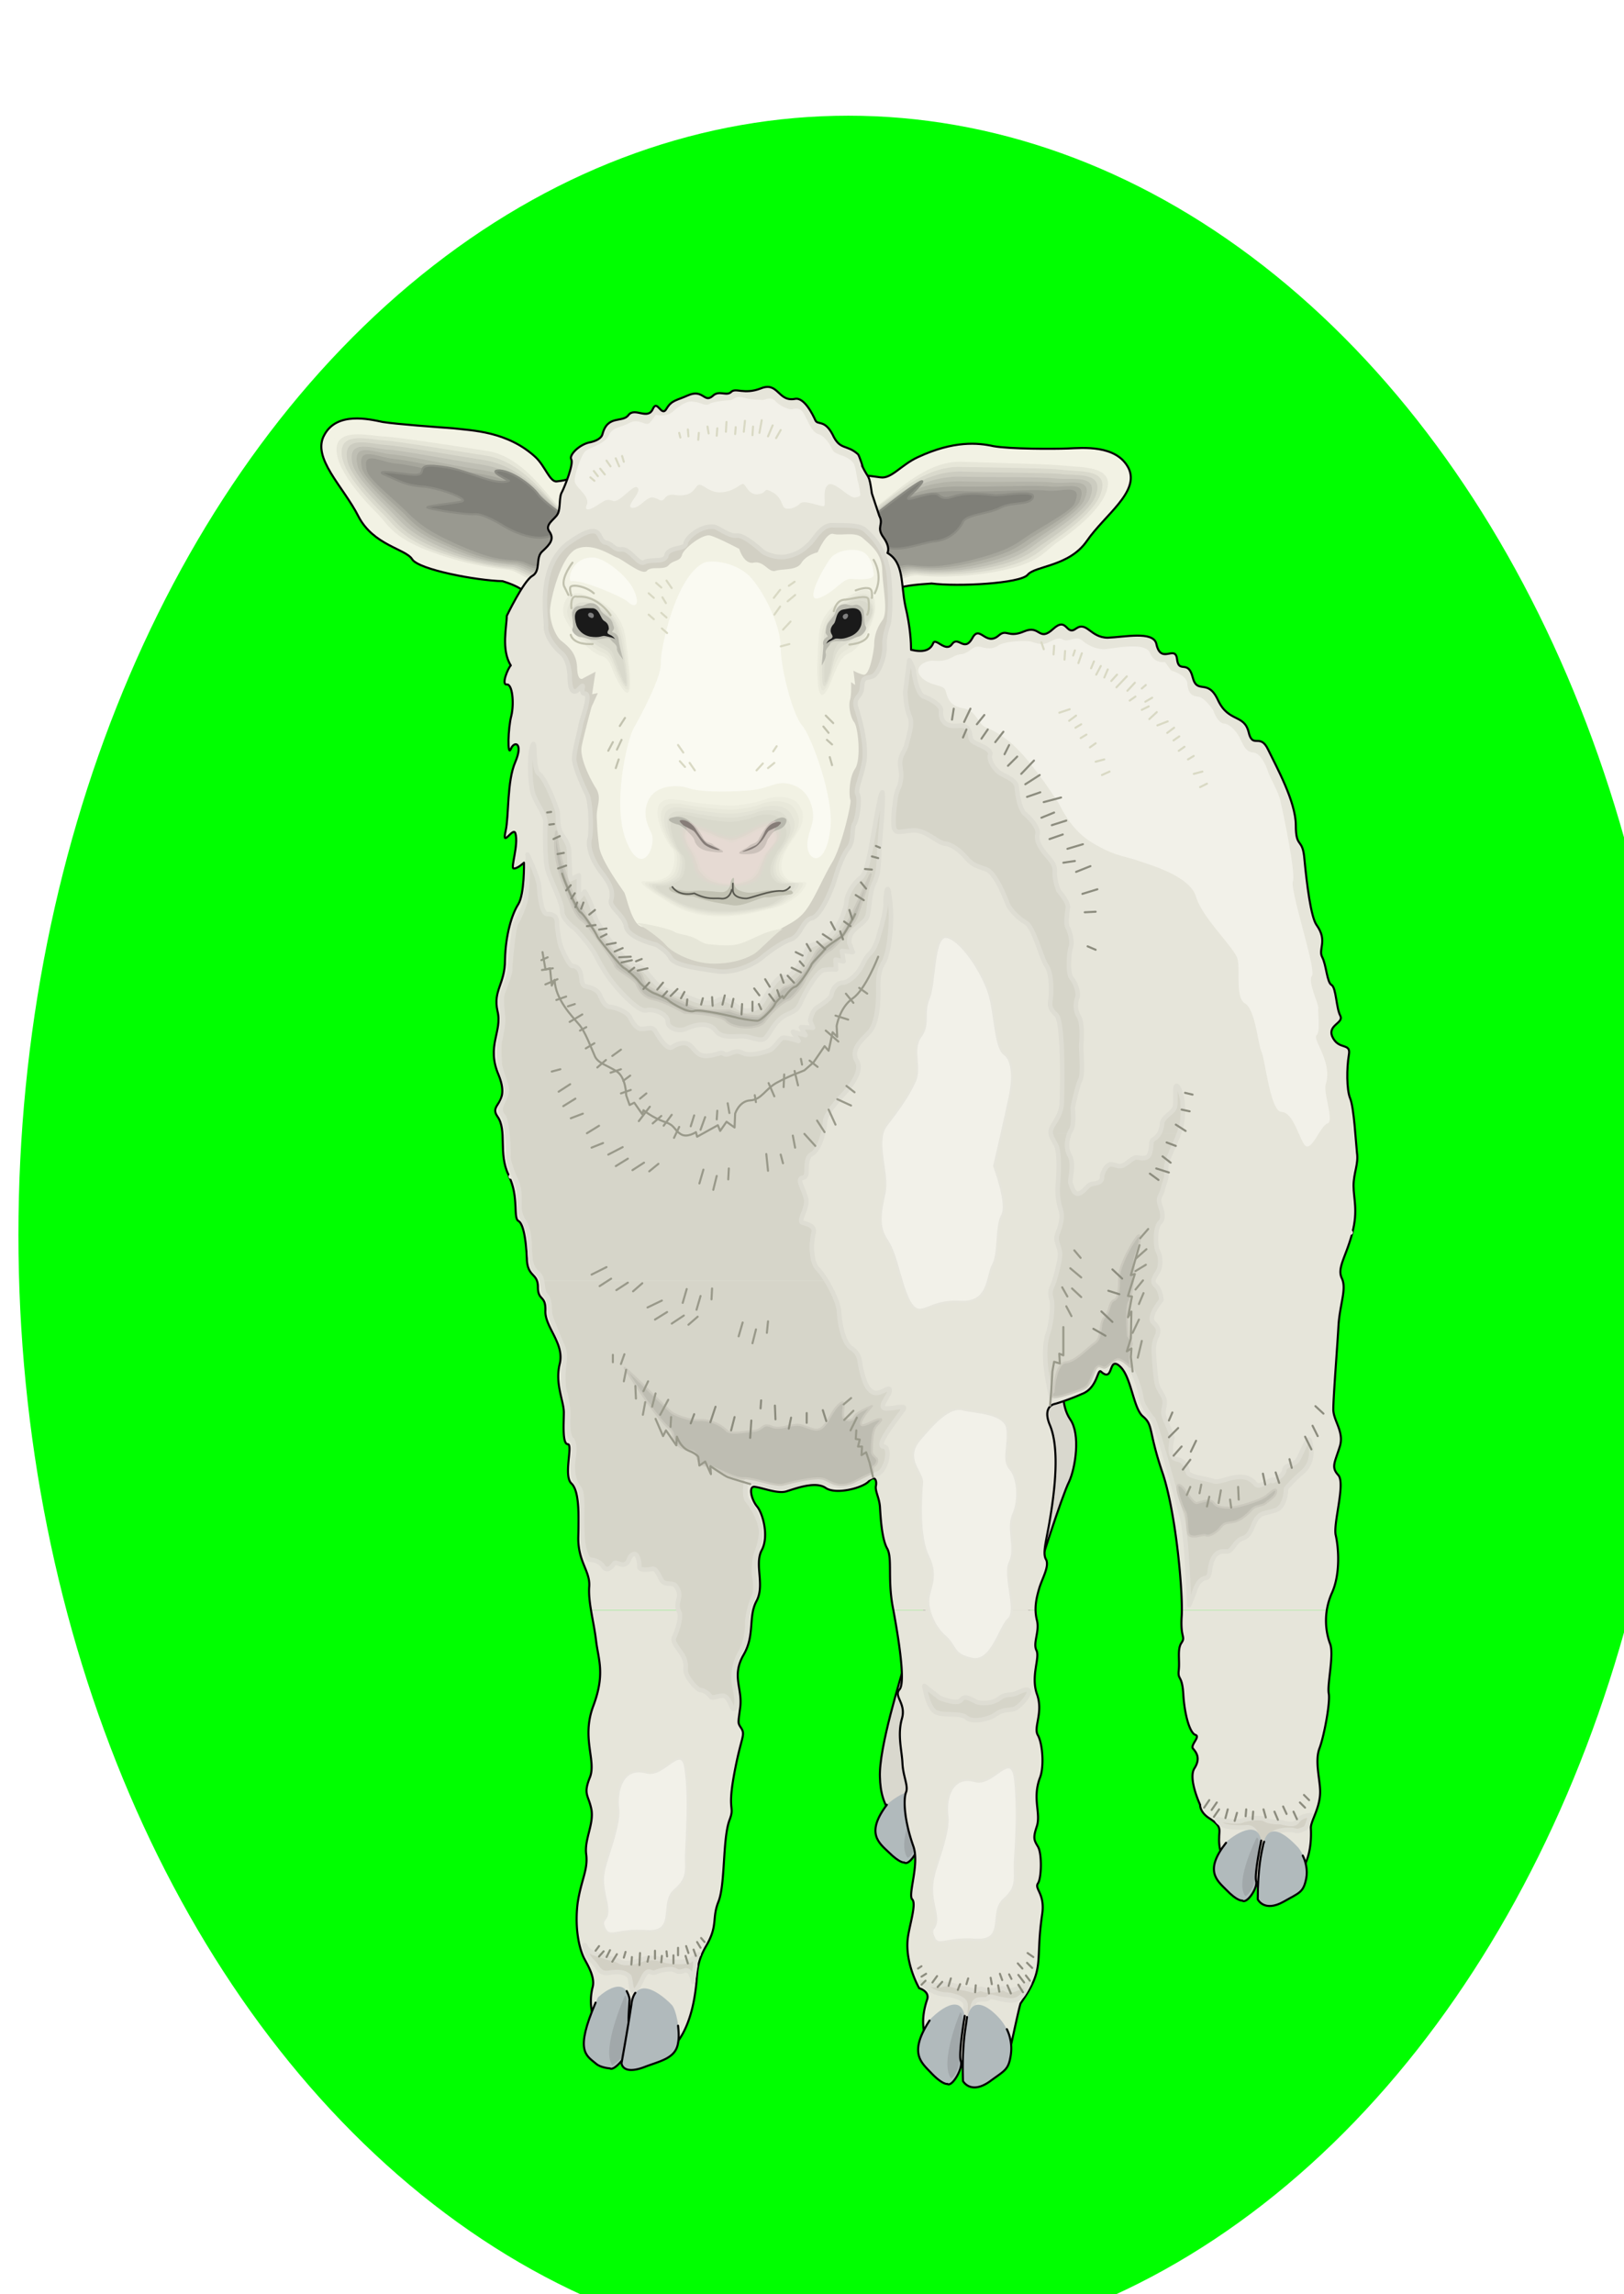 <svg xmlns="http://www.w3.org/2000/svg" viewBox="0 0 55.19 77.94" overflow="visible" enable-background="new 0 0 180.72 296.55"><defs><filter id="a" x="-.27" width="1.54" y="-.2" height="1.4" color-interpolation-filters="sRGB"><feGaussianBlur stdDeviation="6.39"/></filter></defs><ellipse cx="29.54" cy="41.06" rx="28.66" ry="38.65" transform="translate(-.24 1.56) scale(.984)" fill="#0f0" filter="url(#a)"/><switch transform="matrix(.195 0 0 .195 10.91 13.13)"><g><g><g><path stroke-miterlimit="2.41" d="M129.47 173.57s-.7 3.82 1.1 6.44c1.82 2.6.91 8.44-.2 10.85-1.2 2.32-5.52 15.89-6.12 17.8-.7 1.9-5.84 43.93-15.29 43.73-9.34-.1-11.45-5.13-11.56-10.06-.2-5.02 3.52-16.99 4.83-21.41 1.3-4.32 20.2-52.27 27.24-47.35z" clip-rule="evenodd" fill="#d9d8ce" fill-rule="evenodd" stroke="#000" stroke-width=".36" stroke-linecap="round" stroke-linejoin="round"/><path d="M104.74 246.66s-1.1 5.93-.7 7.03c.4 1.21-1.6 4.23-2.41 3.52 0 0-.7.2-2.72-1.8-1.7-1.72-4.02-3.33-.1-8.45 0 0 5.13-4.53 5.93-.3z" clip-rule="evenodd" fill="#b1babc" fill-rule="evenodd"/><path d="M103.94 246.15s-3.72 7.64-1.71 10.26c0 0 .5 0 1.2-1.51.51-1 1.01-6.94.91-7.34-.1-.5.1-1.4-.4-1.4z" clip-rule="evenodd" fill="#a1a8aa" fill-rule="evenodd"/><path stroke-miterlimit="2.41" d="M104.74 246.66s-1.1 5.93-.7 7.03c.4 1.21-1.6 4.23-2.41 3.52 0 0-.7.2-2.72-1.8-1.7-1.62-4.02-3.33-.3-8.25" clip-rule="evenodd" fill="none" stroke="#000" stroke-width=".36" stroke-linecap="round" stroke-linejoin="round"/><path d="M75.29 213.28c-.6 2.41 0 4.93-1.71 7.84-2.01 3.62-.2 5.63-.5 8.85-.4 3.22-.5 2.81.2 3.92.7 1.2-.1 1.5-1.3 8.04-1.22 6.64.2 5.33-.81 7.94-1.21 3.32-.7 11.16-1.91 14.18-1.21 3.01 0 4.12-2.22 7.84-1.7 3.01-1.4 4.72-1.7 7.04-2.52 21.7-20.91 11.25-18 0 .5-1.91-1.2-4.33-1.6-5.23-.91-2.01-1.52-5.53-1.01-9.45.6-3.92 1.8-5.73 1.5-8.35-.4-2.61 1.31-5.22.91-7.84-.5-2.61-1.5-2.61-.3-5.63 1.2-2.91-1.51-6.83.6-12.46 2.11-5.63.9-8.05.5-11.36-.2-1.81-.6-3.62-.8-5.33h28.15zm49.26 0c0 .5.1 1.1.2 1.71.5 2.01-.7 3.92-.1 5.23.7 1.3-1 4.42.1 7.64 1.2 3.31-.7 5.83.2 7.23.8 1.51 1.1 5.53.3 7.44-1.3 3.62.2 6.04-.5 8.35-.7 2.1-.5 2.41.2 3.62.7 1.2.6 5.43 0 6.33-.7 1 1.3 1.81.7 5.53-1.2 8.34.6 9.25-3.72 15.38-.2.3-1.6 7.04-1.7 7.34-1.62 7.04-19 4.93-14.58-8.04.4-1.41-1.41-1.91-1.41-1.91s-2.41-4.13-2.01-8.45c.2-2.2 1.6-6.23.8-7.03-.8-.8 1.31-6.14.2-9.25-1.7-4.83-1.7-8.25-1.3-9.35.5-1.1-.5-2.82-.6-5.13-.1-2.21-.91-4.92-.1-7.74.8-2.71-1.51-3.92-.41-5.13 1-1.2-.2-8.84-1.1-13.77h24.83zm50.76 0c-.4 2.31 0 4.32.5 5.73.81 1.8-.5 7.14-.2 8.75.3 1.5-.8 7.44-1.6 9.55-.8 2.1 0 5.12.1 7.13.2 3.02-1.61 5.43-1.61 6.74.8 15.58-16.49 11.46-15.98 1.7 0-1.4.5-1.9-1.61-3.3-1.81-1.11-1.71-2.42-1.71-2.42s-2.11-4.53-1-6.33c1.1-1.71.4-2.72-.2-3.42-.61-.6 1.3-2.11.4-2.42-1.01-.3-1.92-3.62-2.12-7.03-.2-3.52-1-2.42-.8-4.23.2-1.8-.3-3.72.5-4.82.7-1.1-.2-.8 0-4.42.1-.3.1-.7.1-1.21h25.23z" clip-rule="evenodd" fill="#e6e5da" fill-rule="evenodd"/><path d="M47.14 213.28c-.3-1.5-.5-2.91-.4-4.12.2-2.71-1.91-4.22-1.91-8.45.1-4.12.2-8.24-1.2-9.55-1.42-1.3.3-6.73-.61-6.83-1 0-.7-3.62-.7-5.53 0-2.01-1.61-5.03-.7-8.55.8-3.51-2.62-6.33-2.52-9.14.1-2.82-1.3-1.71-1.3-4.13 0-2.5-1.72-1.7-1.92-4.72-.1-2.82-.5-6.33-1.5-6.83-.91-.6.1-4.23-1.61-7.75l146.97 9.75c0 .1-.1.3-.1.4-1.11 4.03-2.62 5.84-1.71 7.65.8 1.8-.3 4.22-.6 7.94-.2 3.72-.91 12.66-.91 14.68-.1 2.1 2 4.02 1.1 6.73-.9 2.82-1.5 3.52-.2 4.92 1.2 1.51-.9 8.25-.5 10.36.5 2.1.9 6.84-.7 10.25-.4 1-.7 2.01-.8 2.92h-25.24c-.1-4.93-1.2-17.7-3.52-24.23-2.41-7.14-1.5-8.04-3.31-9.55-1.71-1.4-2.02-6.93-4.03-8.75-2.1-1.9-1 3.02-3.31.9-.6-.5-.6 2.93-3.32 3.93a38.55 38.55 0 0 1-4.62 1.7c-1.11.2-2.02 1.31-.91 3.83 1 2.51 1.5 7.03 0 16.08-.6 3.82-1.4 6.13-.7 7.24.6 1.2-.7 3.31-1.2 5.02a15.64 15.64 0 0 0-.61 3.83H99.72c-.1-.2-.1-.5-.1-.71-.9-4.92 0-8.54-1-10.15-.91-1.71-1.12-5.53-1.22-7.14-.1-1.6-.9-2.81-.7-3.72.2-1-.3-1.9-1.3-.7-1.11 1.1-5.64 2.3-7.45 1.1-1.8-1.3-5.52.2-6.93.6-1.51.4-3.92-.6-5.33-.8-1.3-.3-.7 2.21.3 3.42 1 1.2 2.11 5.23.8 7.64-1.3 2.51.61 6.03-.9 8.85-.3.6-.5 1.1-.6 1.6H47.14z" clip-rule="evenodd" fill="#e6e5da" fill-rule="evenodd"/><path stroke-miterlimit="2.41" d="M179.74 147.44c0 .1-.1.3-.1.4-1.11 4.02-2.62 5.83-1.71 7.64.8 1.8-.3 4.22-.6 7.94-.2 3.72-.91 12.67-.91 14.68-.1 2.1 2 4.02 1.1 6.73-.9 2.82-1.5 3.52-.2 4.93 1.2 1.5-.9 8.24-.5 10.35.5 2.11.9 6.84-.7 10.26-1.51 3.51-1 6.73-.3 8.64.8 1.8-.5 7.14-.2 8.75.3 1.5-.81 7.44-1.61 9.55-.81 2.1 0 5.12.1 7.13.2 3.02-1.61 5.43-1.61 6.74.8 15.58-16.49 11.46-15.98 1.7 0-1.4.5-1.9-1.61-3.3-1.81-1.11-1.71-2.42-1.71-2.42s-2.11-4.53-1-6.33c1.1-1.71.4-2.72-.2-3.42-.61-.6 1.3-2.11.4-2.42-1.01-.3-1.92-3.62-2.12-7.03-.2-3.52-1-2.42-.8-4.23.2-1.8-.3-3.72.5-4.82.7-1.1-.2-.8 0-4.42.3-3.52-.9-18.2-3.42-25.44-2.4-7.13-1.5-8.04-3.31-9.55-1.71-1.4-2.01-6.93-4.03-8.74-2.1-1.91-1 3.01-3.31.9-.6-.5-.6 2.92-3.32 3.92a38.55 38.55 0 0 1-4.62 1.71c-1.1.2-2.01 1.3-.9 3.82 1 2.51 1.5 7.04 0 16.08-.61 3.82-1.41 6.14-.71 7.24.6 1.2-.7 3.32-1.2 5.03-.5 1.7-.91 3.52-.4 5.53.5 2-.71 3.92-.1 5.22.7 1.31-1.01 4.43.1 7.64 1.2 3.32-.71 5.84.2 7.24.8 1.51 1.1 5.53.3 7.44-1.31 3.62.2 6.03-.5 8.34-.71 2.12-.51 2.42.2 3.62.7 1.21.6 5.43 0 6.34-.71 1 1.3 1.8.7 5.53-1.21 8.34.6 9.24-3.72 15.38-.2.3-1.61 7.03-1.71 7.33-1.61 7.04-19 4.93-14.58-8.04.4-1.4-1.4-1.9-1.4-1.9s-2.42-4.13-2.02-8.45c.2-2.21 1.61-6.23.8-7.04-.8-.8 1.31-6.13.2-9.25-1.7-4.82-1.7-8.24-1.3-9.35.5-1.1-.5-2.81-.6-5.12-.1-2.21-.9-4.93-.1-7.74.8-2.72-1.51-3.92-.4-5.13 1.1-1.3-.3-9.65-1.21-14.48-.9-4.92 0-8.54-1-10.15-.91-1.7-1.11-5.53-1.21-7.13-.1-1.61-.9-2.82-.7-3.72.2-1.01-.3-1.91-1.31-.71-1.1 1.1-5.63 2.31-7.44 1.1-1.81-1.3-5.53.2-6.94.61-1.5.4-3.92-.6-5.33-.8-1.3-.3-.7 2.2.3 3.41 1.01 1.2 2.12 5.23.8 7.64-1.3 2.52.61 6.03-.9 8.85-1.5 2.81-.2 5.93-2.3 9.45-2.02 3.62-.2 5.63-.51 8.85-.4 3.21-.5 2.81.2 3.92.7 1.2-.1 1.5-1.3 8.04-1.21 6.63.2 5.33-.81 7.94-1.2 3.32-.7 11.16-1.91 14.18-1.2 3.01 0 4.12-2.21 7.84-1.71 3.01-1.41 4.72-1.71 7.03-2.52 21.72-20.91 11.26-18 0 .5-1.9-1.2-4.32-1.6-5.23-.91-2-1.51-5.52-1.01-9.45.6-3.92 1.8-5.73 1.5-8.34-.4-2.61 1.31-5.23.91-7.84-.5-2.62-1.5-2.62-.3-5.63 1.2-2.92-1.5-6.83.6-12.46 2.11-5.63.9-8.05.5-11.36-.4-3.42-1.4-6.74-1.2-9.45.2-2.72-1.91-4.23-1.91-8.45.1-4.12.2-8.24-1.2-9.55-1.42-1.3.3-6.74-.61-6.83-1 0-.7-3.62-.7-5.53 0-2.02-1.61-5.03-.7-8.55.8-3.52-2.62-6.33-2.52-9.15.1-2.81-1.3-1.7-1.3-4.12 0-2.51-1.72-1.7-1.92-4.72-.1-2.82-.5-6.34-1.5-6.84-.91-.6.1-4.22-1.61-7.74z" clip-rule="evenodd" fill="none" stroke="#000" stroke-width=".36" stroke-linecap="round" stroke-linejoin="round"/><path stroke-miterlimit="2.41" d="M172.5 248.97c-.3.5-.6 2.1-1 2.31-.4.1-1.01.6-1.71.4-.6-.3-4.23-.3-4.53 1.41-.3 1.7-2.31.7-2.21-.2 0-.8-.6-1.91-1.81-1.81-1.1.1-3.62 0-4.12-.4-.6-.3-1.41-1.1-.7-1 .7.2 3.41.6 4.22.2.8-.3 3.11-.61 3.82-.2.6.4 1.6.5 2.61.5 1 .1 2.41.8 3.12-.2.7-1.01 2.3-1.01 2.3-1.01zM64.43 274.2c-.4.5-3.52.4-4.42.1-1-.3-2.61-.7-3.92-.2-1.41.5-2.92.9-4.02.4-1.01-.6-1.31-.4-2.42-.8-1-.4-3.01-.7-3.51-1.81-.5-1.1-.1 1.3 1 2.41 1.2 1 1.2 2.51 3.22 2.11 2-.3 2.71.1 3.31.6.5.6.1 5.23 2.32.5 1.1-2.3 1.4-.7 2.4-1.2a7.2 7.2 0 0 1 2.72-.5c.8.1.9.7 2.11.3 1.11-.5 1.51 1.2 1.61 1.91 0 0 .3-2.31.4-2.71 0-.3-.1-1.61.5-2.01.51-.5-1.3.9-1.3.9zm59.01 4.02s-1 2.21-1.6 2.51c-.5.4-1.21.7-2.72.4-1.5-.2-2.51-.8-2.82-.3-.3.5-1.6 0-2.2.5-.71.51-.41 2.22-1.41 2.72-1.01.6 0-1.7-.5-2.51-.4-.7-2.02-1.2-3.12-1.31-2.52 0-4.02-1.8-4.63-2.21 0 0 2.52.9 3.82.5 1.2-.4 2.62.4 3.62.6 1 .1 1.81.61 2.51.3.8-.4.7 0 1.82.1 1.1.1 1.8-.2 2.3-.3.51-.3.71.2 1.32.3.7 0 1.4-.3 1.9-.5s1.71-.8 1.71-.8z" clip-rule="evenodd" fill="#d2d0c4" fill-rule="evenodd" stroke="#deddd3" stroke-width=".79" stroke-linecap="round" stroke-linejoin="round"/><path stroke-miterlimit="2.41" d="M34.88 38.67c4.12-2.82-3.42-4.73-3.22-4.73-4.52-.1-14.68-2.01-15.78-3.82-1.1-1.8-6.74-2.41-9.35-7.44C3.9 17.45-1.72 12.43.6 8.41 2.8 4.39 8.34 5.69 10.75 6.2c2.51.4 9.55.9 12.27 1.1 3.31.4 9.45.5 14.37 5.03 1.7 1.6 2.51 4.42 3.72 4.22 3.92-.4 2.81-1.81 3.82-1.1 0 0 3.12 14.17-10.05 23.22z" clip-rule="evenodd" fill="#f2f2e4" fill-rule="evenodd" stroke="#000" stroke-width=".36" stroke-linecap="round" stroke-linejoin="round"/><path d="M37.29 33.74c-1.5.7-3.12-1.4-5.13-1.5a60 60 0 0 1-15.88-4.03c-5.33-2.31-5.63-4.32-7.54-6.23-1.81-1.8-6.64-7.04-6.84-11.26-.2-4.22 5.63-3.02 8.35-2.81 2.71.1 12.87 1.5 18.8 2.4 5.83.91 9.85 7.65 12.06 9.96 6.23 6.33-2.31 12.87-3.82 13.47z" clip-rule="evenodd" fill="#f2f2e4" fill-rule="evenodd"/><g clip-rule="evenodd" fill-rule="evenodd"><path d="M28.75 11.22c5.93.8 9.95 6.84 12.16 9.15 6.23 6.33-1.91 12.36-3.42 13.07-1.6.6-3.02-1.3-5.02-1.51a53.8 53.8 0 0 1-15.08-3.82c-5.23-2.31-5.84-4.22-7.65-6.03-1.9-1.91-6.73-6.94-7.03-10.76-.3-4.12 5.23-2.81 7.94-2.61 2.61.1 12.27 1.6 18.1 2.51z" fill="#e6e6d8"/><path d="M28.54 12.03c5.83.8 9.86 6.13 12.07 8.44 6.23 6.23-1.51 11.96-3.02 12.57-1.5.6-2.92-1.21-4.83-1.31a55.57 55.57 0 0 1-14.27-3.62c-5.23-2.41-5.93-4.22-7.84-6.03-1.81-1.81-6.74-6.74-7.04-10.15-.4-4.23 4.73-2.62 7.44-2.52 2.62.2 11.66 1.71 17.5 2.62z" fill="#d9d9cc"/><path d="M28.34 12.83c5.83.9 9.85 5.43 12.07 7.64 6.23 6.34-1.11 11.56-2.62 12.16-1.5.7-2.81-1.1-4.82-1.2-2.92-.2-8.04-1.1-13.37-3.42-5.23-2.31-6.14-4.02-8.05-5.93-1.8-1.8-6.73-6.53-7.03-9.55-.6-4.22 4.22-2.41 6.93-2.31 2.62.2 11.06 1.7 16.9 2.61z" fill="#ccccc0"/><path d="M28.04 13.64c5.83.9 9.85 4.72 12.06 6.93 6.24 6.33-.7 11.06-2.2 11.66-1.41.7-2.62-.9-4.63-1.1a37.8 37.8 0 0 1-12.57-3.22c-5.22-2.31-6.33-3.92-8.14-5.73-1.81-1.9-6.84-6.44-7.14-9.05-.7-4.12 3.72-2.2 6.44-2.1 2.61.2 10.35 1.7 16.18 2.6z" fill="#bfbfb4"/><path d="M27.84 14.54c5.83.8 9.85 3.92 12.06 6.13 6.24 6.33-.3 10.56-1.8 11.26-1.51.6-2.62-.9-4.53-1-3.02-.2-6.43-.7-11.66-3.12-5.33-2.21-6.54-3.82-8.45-5.63-1.8-1.81-6.83-6.24-7.13-8.54-.9-4.13 3.21-2.02 5.83-1.82 2.71.2 9.85 1.82 15.68 2.72z" fill="#b3b3a8"/><path d="M27.64 15.24c5.83.9 9.75 3.32 11.96 5.53 6.23 6.33.2 10.16-1.3 10.76-1.51.7-2.52-.8-4.53-.9-2.91-.2-5.53-.5-10.76-2.82-5.32-2.31-6.73-3.72-8.54-5.63-1.91-1.81-6.94-6.03-7.34-7.94-.9-4.13 2.82-1.81 5.53-1.61 2.61.2 9.05 1.8 14.98 2.61z" fill="#a6a69c"/></g><path d="M38.4 31.13c-1.51.7-2.32-.6-4.33-.8-2.91-.21-4.62-.31-9.95-2.62-5.23-2.32-6.83-3.62-8.75-5.43-1.8-1.91-6.93-5.93-7.33-7.44-1.1-4.02 2.31-1.6 5.02-1.4 2.72.2 8.45 1.8 14.28 2.7 5.83.91 9.85 2.42 12.06 4.73 6.23 6.33.6 9.65-1 10.25z" clip-rule="evenodd" fill="#999990" fill-rule="evenodd"/><path stroke-miterlimit="2.41" d="M42.01 22.28s-3.31-2.21-4.22-3.52c-.9-1.3-4.22-3.92-6.63-4.12-2.41-.1 1.6 1.8 1.6 1.8s-1 .71-4.62-.5c-3.62-1.2-4.82-1.8-8.54-2.1-3.62-.2-.3 2-4.23 1.5-3.92-.5-6.13-.7-3.92.2 2.12.9 3.32 1.71 6.24 1.91 2.91.2 8.44 2.32 6.73 2.62-1.8.4-6.94.8-5.73 1.1 1.2.4 6.54 1.2 8.04 1.1 1.51-.2 5.03 2.02 5.03 2.02s5.63 3.62 9.25 1.3c3.62-2.2 1-3.31 1-3.31z" clip-rule="evenodd" fill="#7f7f78" fill-rule="evenodd" stroke="#8c8c84" stroke-width=".36" stroke-linecap="round" stroke-linejoin="round"/><path stroke-miterlimit="2.41" d="M99.82 37.76c-4.13-3.22 6.73-3.32 6.53-3.42 4.73.6 15.48 0 16.79-1.5 1.3-1.61 7.24-1.41 10.35-5.94 3.12-4.52 9.25-8.54 7.24-12.66-2.11-4.13-8.04-3.52-10.56-3.42-2.6.1-10.15.1-12.96-.4-2.72-.6-6.94-1-13.17 1.9-2.92 1.32-4.63 3.83-6.54 3.53-4.72-.7-5.72-.4-5.93 0 0 0-4.82 11.76 8.25 21.91z" clip-rule="evenodd" fill="#f2f2e4" fill-rule="evenodd" stroke="#000" stroke-width=".36" stroke-linecap="round" stroke-linejoin="round"/><path d="M99.11 33.94c1.31.9 3.22-.9 5.23-.6 2.92.3 10.86.1 16.49-1.2 5.53-1.42 6.23-3.23 8.44-4.73 2.11-1.51 7.74-5.84 8.75-9.96.9-4.12-5.03-4.02-7.74-4.32-2.72-.3-12.97-.7-18.9-.8-5.93-.2-11.16 5.83-13.67 7.64-7.24 5.12 0 13.07 1.4 13.97z" clip-rule="evenodd" fill="#f2f2e4" fill-rule="evenodd"/><g clip-rule="evenodd" fill-rule="evenodd"><path d="M111.48 13.13c-5.93-.1-11.06 5.13-13.57 6.94-7.24 5.12-.3 12.56 1.1 13.47 1.31.9 3.22-.8 5.13-.6 2.91.4 9.95.3 15.58-1.11 5.53-1.3 6.44-3.12 8.55-4.63 2.2-1.5 7.84-5.63 8.74-9.34 1.1-4.03-4.62-3.72-7.24-4.03-2.71-.3-12.46-.5-18.3-.7z" fill="#e6e6d8"/><path d="M111.48 14.04c-5.83-.2-10.76 4.32-13.37 6.13-7.24 5.12-.6 12.06.8 12.97 1.41.9 3.02-.7 5.03-.5 2.91.3 9.05.3 14.68-1.01 5.53-1.4 6.63-3.02 8.74-4.53 2.11-1.5 7.84-5.42 8.65-8.84 1.2-4.02-4.12-3.32-6.74-3.72-2.71-.3-11.86-.4-17.8-.5z" fill="#d9d9cc"/><path d="M111.58 14.84c-5.93-.1-10.66 3.72-13.17 5.53-7.24 5.12-1 11.46.4 12.36 1.41.9 2.92-.6 4.93-.4 2.92.3 8.14.3 13.77-1 5.53-1.31 6.73-2.92 8.94-4.33 2.12-1.5 7.85-5.32 8.65-8.24 1.3-4.02-3.72-3.11-6.43-3.52-2.62-.2-11.16-.2-17.1-.4z" fill="#ccccc0"/><path d="M111.68 15.74c-5.93-.2-10.56 2.92-13.07 4.73-7.24 5.13-1.3 10.96.1 11.86 1.3.9 2.81-.5 4.83-.3 2.91.3 7.23.4 12.86-.9 5.63-1.41 6.94-2.82 9.05-4.33 2.11-1.5 7.94-5.12 8.65-7.64 1.4-3.92-3.22-2.81-5.94-3.11-2.7-.3-10.55-.2-16.48-.3z" fill="#bfbfb4"/><path d="M111.78 16.55a21.3 21.3 0 0 0-12.97 4.02c-7.24 5.13-1.6 10.46-.2 11.36 1.4.9 2.71-.4 4.73-.2 2.91.3 6.33.5 11.96-.9 5.63-1.41 7.14-2.62 9.25-4.13 2.1-1.5 7.84-4.92 8.54-7.14 1.61-3.92-2.81-2.5-5.53-2.81-2.61-.3-9.85 0-15.78-.2z" fill="#b3b3a8"/><path d="M111.88 17.45c-5.93-.2-10.25 1.51-12.87 3.32-7.14 5.13-1.9 9.85-.5 10.76 1.4.9 2.61-.3 4.52-.1 2.92.3 5.53.5 11.16-.9 5.63-1.32 7.24-2.52 9.35-4.03 2.21-1.4 7.94-4.72 8.65-6.43 1.6-3.92-2.42-2.32-5.13-2.62-2.71-.3-9.25.1-15.18 0z" fill="#a6a69c"/></g><path d="M98.41 31.13c1.4.9 2.51-.2 4.42 0 2.92.3 4.63.5 10.26-.8 5.63-1.42 7.44-2.42 9.55-3.93 2.1-1.5 7.94-4.52 8.64-5.93 1.71-3.82-2.1-2.01-4.72-2.31-2.72-.3-8.75.3-14.58.1-5.93-.1-10.15.7-12.66 2.61C92.08 26 97 30.22 98.4 31.12z" clip-rule="evenodd" fill="#999990" fill-rule="evenodd"/><path stroke-miterlimit="2.41" d="M97.2 21.88s12.47-9.86 5.43-2.82c-1.7 1.71 3.82-1.2 5.03-.1 1.1 1 2.21.2 3.42 0 2.2-.5 5.13-.1 6.33 0 1.3.1 7.24-1 6.64.4-.5 1.41-3.72.7-5.73 1.81-2.11 1.11-6.04 1.11-6.54 2.62a6.13 6.13 0 0 1-4.82 3.21c-2.52.3-6.64 2.12-8.85.81-2.11-1.4-2.21-4.22-.9-5.93z" clip-rule="evenodd" fill="#7f7f78" fill-rule="evenodd" stroke="#8c8c84" stroke-width=".36" stroke-linecap="round" stroke-linejoin="round"/><path d="M169.48 73.85c.3 1 .4 1.81.4 2.61 0 4.22 1.21 2.01 1.51 6.04.4 4.12 1.1 9.95 2.11 11.35 2.01 2.82.2 4.23 1 5.63.71 1.41.81 4.43 1.62 4.83.8.5.8 4.02 1.5 5.33.71 1.3-2.2 1.6-1.4 3.62 1.1 2.5 3.31 1 2.91 3.21-.4 2.31-.4 6.03.2 7.54.7 1.61 1.01 7.74 1.21 9.55.3 1.91-.6 3.52-.6 5.73 0 2.21.8 4.32-.2 8.14l-146.97-9.75c0-.1 0-.2-.1-.3-1.81-3.72-.2-7.74-1.92-10.15-1.6-2.31 2.32-2.01.2-7.24-2.2-5.13.7-7.54-.2-11.16-.8-3.62 1.31-4.62 1.31-8.94.1-4.33 1.2-7.95 2.31-9.66 1.11-1.8 1-7.23 1-7.23s-1.2 1.1-1.8 1c-.6 0 .9-4.12.3-6.13-.4-1.2-2.41 2.72-1.7-.4.2-.9.3-2.11.4-3.62zm-136.92 0c.1-2.81.3-6.23 1.31-8.44 1.41-3.32-.2-3.72-.8-2.22-.6 1.41-.5-3.62.1-5.83.5-2.1.2-5.53-.8-5.43-1.01.1.2-2.81.7-3.31-1.71-2.72-.7-6.84-.7-8.65 0 0 2.91-6.03 4.42-6.94 1.6-.9.5-3.21 1.8-4.32 1.31-1.2 2.12-2.11 1.21-3.42-.9-1.2.9-2.1 1.41-3.01.6-1 .2-3.02.8-3.92.5-1 2.02-4.83 1.61-5.63-.5-.7 1.41-2.71 3.42-3.02.8-.2 1.81-.6 2.01-1.4.9-3.42 3.52-1.91 4.53-3.32 1.1-1.4 3.31.9 4.22-1 .8-1.92 1.5 1.5 2.41-.1.9-1.51 1.7-1.41 3.72-2.32 2.71-1.2 2.81 1.4 4.32.1 1.1-1.1 2.41.1 3.22-.7.8-.8 2.21.5 5.13-.6 3.11-1.31 3.01 2.4 6.03 1.8 1.6-.3 3.11 2.82 3.52 3.72.4.9 1.6-.2 3.01 2.52 1.3 2.81 2.41 1.6 4.42 3.41.2.2 1.11 2.92.7 2.01 1.22 2.52 1.22 1.21 1.72 4.83l1.3 3.92c.81 1.5-.6 1.91.7 3.72 1.32 1.8.71 2.71.71 2.71 2.92 1.71 2.31 5.43 3.12 9.25.9 3.72 1 6.54 1 7.64 2.12.5 3.32.1 3.83-1.1.4-1.2 2.2 1.7 3.31.1 1.1-1.5 2.11 1.5 3.52-1 1.3-2.52 2.31 1.5 4.62-.5 1.41-1.22 1.61.5 4.43-.71 2.81-1.2 2.51 1.9 5.02-.4 2.52-2.32 2.21 1.3 4.03-.1 1.9-1.31 2.5 1.6 5.52 1.6 2.92-.1 7.84-1.2 8.45 1.01.8 3.82 3.31.1 3.62 2.72.3 2.6 1.9 0 2.7 3.1.81 3.23 2.62.11 4.43 4.03 1.81 3.92 4.53 2.42 5.33 5.53.7 3.12 2.01.1 3.42 3.12 1.1 2.3 3.62 6.83 4.42 10.55H32.56z" clip-rule="evenodd" fill="#e6e5da" fill-rule="evenodd"/><path stroke-miterlimit="2.41" d="M47.04 9.71c.8-.2 1.81-.6 2.01-1.4.9-3.42 3.52-1.91 4.53-3.32 1.1-1.4 3.31.9 4.22-1 .8-1.91 1.5 1.5 2.41-.1.9-1.51 1.7-1.41 3.72-2.32 2.71-1.2 2.81 1.4 4.32.1 1.1-1.1 2.41.1 3.22-.7.8-.8 2.21.5 5.13-.6 3.11-1.31 3.01 2.4 6.03 1.8 1.6-.3 3.11 2.82 3.52 3.73.4.9 1.6-.2 3.01 2.5 1.3 2.82 2.42 1.62 4.43 3.43.2.2 1.1 2.91.7 2 1.2 2.52 1.2 1.21 1.71 4.83l1.3 3.92c.81 1.51-.6 1.91.71 3.72 1.3 1.81.7 2.72.7 2.72 2.92 1.7 2.32 5.43 3.12 9.24.9 3.73 1 6.54 1 7.64 2.12.5 3.32.1 3.83-1.1.4-1.2 2.2 1.71 3.31.1 1.1-1.5 2.11 1.5 3.52-1 1.3-2.52 2.31 1.5 4.62-.5 1.41-1.21 1.61.5 4.43-.71 2.81-1.2 2.51 1.91 5.02-.4 2.52-2.31 2.22 1.3 4.03-.1 1.9-1.3 2.5 1.6 5.52 1.6 2.92-.1 7.84-1.2 8.45 1.01.8 3.82 3.31.1 3.62 2.72.3 2.6 1.9 0 2.71 3.11.8 3.22 2.61.1 4.42 4.02 1.82 3.92 4.53 2.42 5.33 5.53.7 3.12 2.01.1 3.42 3.12 1.4 2.91 4.82 9.05 4.82 13.17 0 4.22 1.21 2 1.51 6.03.4 4.12 1.1 9.95 2.11 11.36 2.01 2.81.2 4.22 1 5.63.71 1.4.81 4.42 1.62 4.82.8.5.8 4.02 1.5 5.33.71 1.3-2.2 1.6-1.4 3.62 1.1 2.51 3.31 1 2.91 3.21-.4 2.32-.4 6.04.2 7.54.7 1.61 1.01 7.75 1.21 9.55.3 1.91-.6 3.52-.6 5.74 0 2.2.8 4.32-.2 8.14l-146.97-9.75c0-.1 0-.2-.1-.3-1.81-3.72-.2-7.74-1.92-10.16-1.6-2.31 2.32-2 .2-7.24-2.2-5.12.7-7.53-.2-11.15-.8-3.62 1.31-4.63 1.31-8.95.1-4.32 1.2-7.94 2.31-9.65 1.11-1.81 1-7.24 1-7.24s-1.2 1.1-1.8 1c-.6 0 .9-4.12.3-6.13-.4-1.2-2.41 2.72-1.7-.4.6-2.71.2-8.64 1.7-12.06 1.41-3.32-.2-3.72-.8-2.21-.6 1.4-.5-3.62.1-5.83.5-2.11.2-5.53-.8-5.43-1.01.1.2-2.82.7-3.32-1.71-2.71-.7-6.83-.7-8.64 0 0 2.91-6.04 4.42-6.94 1.6-.9.5-3.22 1.8-4.32 1.31-1.21 2.12-2.12 1.21-3.42-.9-1.2.9-2.11 1.41-3.02.6-1 .2-3.01.8-3.92.5-1 2.02-4.82 1.61-5.63-.5-.7 1.41-2.71 3.42-3.02z" clip-rule="evenodd" fill="none" stroke="#000" stroke-width=".36" stroke-linecap="round" stroke-linejoin="round"/><path stroke-miterlimit="2.41" d="M33.07 137.69l146.37 9.75" fill="none" stroke="#e6e5da" stroke-width=".79" stroke-linecap="round" stroke-linejoin="round"/><path stroke-miterlimit="2.41" d="M68.65 24.5c.7.2 2.62 1.7 3.82 1.5 1.31-.1 3.82 2.21 4.53 2.81.7.5 2.61 1.2 4.32.8a7 7 0 0 0 3.62-2c1.1-.9 2.21-3.52 4.22-3.42 1.81.1 4.62-.2 5.73.9 1.1 1 3.72 3.42 4.12 8.35.4 5.02 0 6.73 0 7.44-.1.7-.9 2.4-.8 4.32.1 2.01-1.1 4.93-2.11 5.33-1 .4-1.71-.1-1.81 1.8-.1 2.02-1.61 1.61-1 3.73.6 1.9 1.8 6.23 1.4 9.14-.5 2.92-1.61 5.03-1.2 5.84.5.8 0 4.22-.51 5.12-.6.9 0 2.92-1.1 4.33-1.11 1.4-2.02 4.32-2.32 5.32-.2.9-2.31 6.44-4.02 6.84-1.7.4-1.9 3.11-3.72 3.72-1.7.6-3.82 2.2-4.93 3.11-1 .9-4.52 2.92-7.94 2.42-3.41-.5-7.34-1-8.04-2.32-.6-1.2-2.51-2.3-2.51-2.3s-4.83-1.11-5.23-3.12c-.3-2.02-3.02-3.42-2.61-4.63.3-1.2.2-2.41-1.61-4.72-1.81-2.32-2.52-4.63-2.11-6.04.3-1.5.2-6.43-.5-7.74-.6-1.2-2.32-5.02-2.22-6.23 0-1.3 1.01-4.92 1.11-5.63 0-.7 2.01-5.53.8-5.63-1.2 0 .4-2.41-1.1-.8-1.6 1.6-1.6-1.81-1.6-2.51 0 0-.11-2.72-1.52-3.82-1.3-1.11-2.71-3.12-2.61-4.63.1-1.5-1.7-10.65 4.22-14.68 5.93-4.12 4.63-.2 6.13.1 1.41.3 1.41 1.31 2.82 1.21 1.5-.2 3.01 2.92 4.02 2.21 1.1-.6 3.52.2 3.82-1.2.4-1.51 3.32-1 3.32-2.02.1-1 2.71-3.31 5.12-2.9z" clip-rule="evenodd" fill="#d2d0c4" fill-rule="evenodd" stroke="#dbdad0" stroke-width=".79" stroke-linecap="round" stroke-linejoin="round"/><path d="M89.26 25.7c1.41.4 3.92-.5 5.23.8 1.5 1.3 3.32 2.71 3.32 5.73.1 2.92 1.1 7.14 0 8.55a7.1 7.1 0 0 0-1.41 4.32c-.1 1.2-.8 5.43-1.91 5.13a6.3 6.3 0 0 1-1.7-.7l.3 2.5-.71-.5s.1 2.21-.2 3.12c-.3 1 .1 3.02.7 3.82.7.7 1.3 6.43.2 8.14-1.1 1.61-1.1 4.83-.8 5.53.1.8-1.51 7.84-3.12 10.66-1.7 2.81-3.11 6.43-4.72 8.54-1.61 2.11-3.62 2.52-5.23 3.82-1.5 1.41-9.05 9.95-19.1 1.71 0 0-2.52-2.41-4.22-2.71-1.71-.4-2.62-5.13-3.02-5.93-.5-.8-4.12-5.63-4.42-8.15-.3-2.5-.3-3.01-.4-4.92-.1-2.01 1-3.42-.2-5.23-1.11-1.81-2.82-5.33-2.42-7.24.4-2 1.71-6.83 1.71-6.83l1.1-2.42-1 .2.6-3.92-2.1 1.11s-1.01.9-1.11-1.8c-.1-2.72-1.71-3.83-2.92-4.83-1.1-1.11-1.9-3.62-1.8-5.33.1-1.71 1.8-9.25 4.62-10.56 2.81-1.2 6.13 1.2 7.03 1.5 1 .31 4.43 3.23 5.23 2.32.8-.9 3.02 0 3.82-1 .8-.9 2.01-.6 2.31-1.81.4-1.21 3.72-3.72 4.93-3.32 1.2.3 5.03 2.31 5.03 2.31s.8 2.72 2.5 2.41c1.82-.4 2.62 1.81 3.83 1.41 1.3-.4 3.72 0 4.52-1.4.9-1.41 2.82-1.82 2.82-1.82s1.5-3.51 2.71-3.21z" clip-rule="evenodd" fill="#f2f2e4" fill-rule="evenodd"/><path d="M80.52 94.56s-1.51-.1-4.33 1.2c-2.71 1.21-3.41 1.81-6.73 1.61-2.72-.2-2.52-.2-3.92-1-1.51-.9-3.22-.8-4.12-1.4-1-.61-7.04-1.82-6.14-1.32 1 .6 3.72 2.42 4.83 3.72 1.1 1.3 4.73 3.22 8.34 3.22 3.72 0 6.04-1.1 7.04-1.71 1.1-.7 4.22-4.12 5.03-4.32z" clip-rule="evenodd" fill="#e6e6d8" fill-rule="evenodd"/><path d="M71.67 72.34c1.2 0 4.62-.5 6.23-1.1 1.51-.7 4.93-.8 6.03.9 1.81 2.51.2 4.42-1.7 7.24-1.92 2.81-2.02 5.02-.4 6.33 1.6 1.41 4.42-.4 3.1 1.71-1.4 2.11-5.22 3.62-6.43 3.72-1.2.2-10.55 3.82-17.89-.9-5.43-3.42-6.43-4.33-4.62-4.22 1.7.1 3.61-.3 4.52-1.41.8-1.21 1-3.93 0-4.73-.9-.8-5.73-9.75 1.3-8.54 1.32.2 6.14.9 9.86 1z" clip-rule="evenodd" fill="#f2f2e4" fill-rule="evenodd"/><g clip-rule="evenodd" fill-rule="evenodd"><path d="M71.57 73.05c1.2 0 4.42-.5 5.83-1.1 1.5-.61 4.72-.71 5.83.9 1.7 2.4.3 4.22-1.5 6.83-1.82 2.81-2.02 4.82-.4 6.23 1.5 1.21 4.21-.5 2.9 1.51-1.3 2.11-4.72 3.52-5.93 3.62-1.2.2-10.25 3.42-17.39-.9-5.23-3.22-5.93-4.03-4.32-3.93 1.6.1 3.62-.3 4.32-1.4.8-1.11 1-3.82.1-4.53-.9-.8-5.52-9.45 1.21-8.24 1.2.2 5.83 1 9.35 1z" fill="#ededdf"/><path d="M71.57 73.75c1.1 0 4.02-.4 5.43-1.1 1.4-.5 4.42-.7 5.53.9 1.6 2.41.4 3.92-1.31 6.53-1.81 2.62-1.91 4.63-.4 5.83 1.5 1.31 4.12-.4 2.81 1.61-1.3 1.91-4.52 3.32-5.63 3.42-1.1.2-9.95 3.12-16.79-.9-5.02-2.92-5.52-3.73-3.92-3.62 1.61.1 3.42-.4 4.13-1.41.8-1.1.9-3.72.1-4.42-.9-.7-5.33-8.95 1.2-7.84 1.1.2 5.43 1 8.85 1z" fill="#e8e8da"/><path d="M71.47 74.45c1.1 0 3.72-.4 5.12-1 1.31-.5 4.13-.7 5.13.8 1.61 2.21.6 3.72-1.1 6.13-1.71 2.52-1.81 4.43-.4 5.63 1.5 1.21 4.02-.4 2.7 1.51-1.2 1.91-4.01 3.12-5.12 3.32-1.1.2-9.65 2.81-16.18-.9-4.93-2.72-5.23-3.43-3.72-3.32 1.5 0 3.31-.4 4.02-1.41.7-1.1.9-3.62.1-4.32-.9-.7-5.13-8.55 1.1-7.44 1.11.1 5.13 1 8.35 1z" fill="#e3e3d6"/><path d="M71.47 75.16c1 0 3.32-.4 4.62-1 1.31-.51 4.02-.61 4.93.8 1.5 2.1.7 3.41-.9 5.83-1.61 2.3-1.72 4.22-.4 5.32 1.4 1.11 3.81-.4 2.6 1.41a8.15 8.15 0 0 1-4.72 3.22c-1.1.1-9.35 2.51-15.68-.8-4.83-2.52-4.83-3.32-3.32-3.22 1.4.1 3.12-.4 3.82-1.31.6-1 .8-3.52 0-4.12-.7-.7-4.83-8.24 1.1-7.14 1.11.1 4.83 1 7.95 1z" fill="#deded1"/></g><path d="M71.47 75.86c1 0 2.91-.4 4.22-.9 1.2-.5 3.72-.6 4.62.7 1.41 2.11.81 3.22-.8 5.43-1.5 2.31-1.6 4.12-.3 5.13 1.3 1.1 3.62-.3 2.51 1.3-1.1 1.71-3.42 3.02-4.42 3.12-1 .1-8.85 2.21-15.08-.8-4.52-2.32-4.42-3.02-3.02-2.82 1.41 0 3.02-.5 3.72-1.5.6-.91.8-3.32 0-3.93-.7-.6-4.62-7.84 1.1-6.83.91.2 4.43 1.1 7.45 1.1z" clip-rule="evenodd" fill="#d9d9cc" fill-rule="evenodd"/><path d="M92.58 47.21c-1.81.5-2.51 2.81-3.92 5.53-3.12 5.93-2.72-4.73-2.31-9.55.3-4.93 4.42-6.54 7.43-7.94 3.12-1.51 3.02 1.7 3.02 3.21.1 1.81-1.8 7.84-4.22 8.75zm-51.07-7.94c-.1-1.3.3-4.83 3.62-3.82 3.22 1.1 7.54 3.11 8.24 7.84 1.1 8.04 1.41 12.97-1.1 9.55-1.91-2.51-1.81-4.83-3.52-5.23-2.61-.5-7.04-6.53-7.24-8.34z" clip-rule="evenodd" fill="#f2f2e4" fill-rule="evenodd"/><g clip-rule="evenodd" fill-rule="evenodd"><path d="M86.75 43.6c.3-4.73 3.62-6.24 6.63-7.75 2.92-1.4 3.22 1.4 3.22 2.71 0 1.91-2.11 6.84-4.62 7.95-1.61.7-2.12 2.61-3.32 5.53-2.62 5.52-2.31-3.62-1.91-8.45z" fill="#ebebdd"/><path d="M87.15 44c.3-4.43 2.81-5.94 5.83-7.45 2.61-1.4 3.42.8 3.42 2.32 0 1.8-2.31 5.73-4.83 7.03-1.6.8-1.9 2.32-2.91 5.33-2.21 5.23-1.91-2.51-1.5-7.24z" fill="#e6e6d8"/><path d="M87.55 44.3c.3-4.13 2.11-5.43 5.03-7.14 2.31-1.2 3.62.5 3.62 1.8 0 1.92-2.62 4.73-5.23 6.24-1.4.9-1.4 2.11-2.31 5.33-1.71 4.82-1.4-1.4-1.1-6.24z" fill="#deded1"/></g><path d="M90.47 44.6c-1.31 1-1 1.9-1.81 5.12-1.3 4.63-1-.1-.7-5.02.2-3.92 1.4-5.13 4.22-6.94 2-1.1 3.82.1 3.82 1.4 0 1.92-2.92 3.73-5.53 5.44z" clip-rule="evenodd" fill="#d9d9cc" fill-rule="evenodd"/><g clip-rule="evenodd" fill-rule="evenodd"><path d="M53.07 43.8c1 7.13 1.41 11.96-.9 8.34-1.71-2.62-1.51-4.63-3.22-5.13-2.71-.8-6.53-5.73-6.73-7.54-.2-1.4.6-4.22 3.62-3.22 3.21 1.1 6.53 2.92 7.23 7.54z" fill="#ebebdd"/><path d="M52.77 44.2c1 6.33 1.6 11.15-.6 7.23-1.51-2.81-1.41-4.42-3.02-5.02-2.71-1-6.03-4.93-6.23-6.84-.2-1.3.9-3.52 3.62-2.51 3.21 1.2 5.42 2.81 6.23 7.13z" fill="#e6e6d8"/><path d="M52.47 44.6c.9 5.53 1.6 10.25-.3 6.13-1.41-2.92-1.31-4.22-2.82-4.93-2.81-1.2-5.53-4.12-5.73-6.03-.2-1.3 1.2-2.81 3.62-1.9 3.22 1.3 4.43 2.7 5.23 6.73z" fill="#deded1"/></g><path d="M44.23 39.97c-.1-1.4 1.6-2.21 3.72-1.3 3.21 1.3 3.41 2.5 4.22 6.43.9 4.72 1.7 9.35 0 4.92-1.3-3.11-1.1-4.02-2.72-4.82-2.81-1.4-4.92-3.42-5.22-5.23z" clip-rule="evenodd" fill="#d9d9cc" fill-rule="evenodd"/><path d="M96.3 32.53s-.2-3.21-2.21-3.82c-1.81-.6-4.43 0-5.33 1.3-1.1 1.42-4.73 7.85-1.91 6.85 2.71-1.01 4.02-3.42 5.53-3.32 1.4.1 4.32.3 3.92-1zm-52.68 1.41c-.7.2-.2-4.22 3.82-4.12 1.91 0 6.14 3.32 7.14 5.83 1.1 2.51.1 3.02-1.1 1.9-1.11-1-8.35-4.01-9.86-3.6zm22.92-3.12c1.51-.8 6.33-.1 8.65 2.82 2.31 2.81 4.92 8.14 4.92 11.86 0 3.72 2.12 11.76 3.72 13.57 1.61 1.81 5.63 12.67 4.93 18-.6 5.43-2.81 6.03-3.72 4.22-.8-1.81.3-3.92.6-5.33.4-1.5-.1-5.23-3.21-6.43-3.12-1.21-4.02.7-8.25.9-4.22.3-8.34.2-10.05-.4-1.6-.6-5.63-.8-7.04 2.01-1.4 2.82.3 5.13.6 6.13.61 2.62-2 7.34-4.51 1-2.52-6.33.2-17.68 1.3-19.6 1.1-1.9 4.83-8.84 4.73-11.25-.1-2.52 2.5-14.88 7.33-17.5z" clip-rule="evenodd" fill="#fafaf2" fill-rule="evenodd"/><path stroke-miterlimit="2.41" d="M96.3 77.87c-.3 1.3-1 6.84-2.21 7.74-1.31.9-2.52 3.02-2.52 4.22-.1 1.21-1.6 5.63-3.82 6.64-2.3 1.1-3.01.8-3.31 2.31-.4 1.4-2.52 4.43-3.82 4.12-1.1-.3-2.62 2.52-3.42 3.92-.8 1.51-2.41 2.32-3.82 1.82-1.4-.71-2.72-2.52-4.32-1.62-1.51.91-3.42.1-4.93-.5-1.4-.6-4.32-.8-6.13-2.91-1.81-2.11-2.01-2.62-3.32-2.62-1.2-.1-6.43-6.63-7.04-8.84-.5-2.31-1.7-4.12-1.7-4.12l-1.01 1.2v-4.02l-1.5.7-.2-4.92s.1-1-1.01-2.52c-1.21-1.6-.8-3.31-1-4.32-.21-1-2.12-5.83-3.23-6.63-1.2-.8-.5-6.94-1.2-4.73-.6 2.21-.3 5.83 0 7.64.4 1.81 2.41 4.32 2.31 5.53-.1 1.3-.1 6.23.3 7.94.3 1.71 2.71 6.03 2.61 7.54 0 1.5 2.32 3.12 2.32 3.12s2.51 2.61 3.62 4.72c1 2.01 2.2 3.82 3.31 5.13 1.1 1.3 4.12 4.62 5.43 4.32 1.2-.4 3.82.7 3.72 1.91 0 1.31 2.11 1.91 3.42 1.2 1.3-.6 3.82-1.2 4.93.41 1.1 1.5 3.41.9 5.02 1 1.71.2 3.12 1.21 3.92 0 .9-1.1 1.51-2.8 3.32-3.71 1.7-.8 2.01-.8 2.81-2.72.9-1.9 2.82-5.02 3.82-5.12 1-.2 2.11-.1 2.11-.1l-.1-1.71 1.41.3-.3-1.81 1.9.2-.6-1.6s-.2-1.41.91-2.32c1-1 2.01-1.4 2.31-2.61.3-1.2.3-4.12 1.2-5.73.81-1.71.71-3.92.81-5.63.1-1.81 1.81-19.6-1-2.82z" clip-rule="evenodd" fill="#d6d5c9" fill-rule="evenodd" stroke="#deddd3" stroke-width=".79" stroke-linecap="round" stroke-linejoin="round"/><path stroke-miterlimit="2.41" d="M95.8 85c-.5.71-3.52 8.15-5.13 10.16-1.51 2.11-3.72 2.01-4.53 3.62-.9 1.71-3.31 5.53-5.12 5.83-1.71.4-3.32 5.23-5.03 5.13-1.6-.1-2.91-.2-4.82-1 0 0-1.71.1-2.41 0-.81 0-3.02.1-5.13-1.11-2.11-1.1-6.03-2.32-6.94-3.32-.9-1.1-.4-2.31-2.31-2.61-1.91-.4-6.43-6.64-7.34-7.95-.9-1.2-1.3-2.71-2.21-3.61-.9-.8-3.62-8.55-3.82-12.57 0 0-.9 2.92.9 8.24 1.91 5.23 2.72 6.84 3.72 7.34.9.6 5.43 7.04 5.63 7.84.2.7 3.32 2.22 3.72 3.12.4 1 1.1 2.31 3.02 2.71 2 .4 5.33 2.32 5.33 2.32s6.13.2 7.23 1.4c1.1 1.41 5.83 1.71 6.84 0 1.1-1.6 3.22-3.41 4.02-3.61.7-.2 2.61-2.62 2.91-3.52.3-.9 3.22-4.73 4.33-5.13.9-.4 4.12-4.42 4.72-5.83.5-1.41 2.42-7.44 2.42-7.44z" clip-rule="evenodd" fill="#bebdb2" fill-rule="evenodd" stroke="#cbc9be" stroke-width=".36" stroke-linecap="round" stroke-linejoin="round"/><path d="M88.16 155.88c1 1.6 2 3.82 2.1 5.23.1 1.9.6 5.42 2.22 6.53 1.6 1.1 1.3 2.31 1.7 3.82.41 1.5.81 3.22 2.02 3.82 1.2.6 3.02-1.3 2.91-.3 0 .9-2.41 3.22-.4 3.12 2.01-.1 3.52-.7 2.62.4-.81 1.2-4.83 6.13-3.32 6.23 1.5.1.4 4.73-1.31 4.83 0 0-5.13 2.6-6.53 2-1.41-.6-4.83-1.2-7.54-.2-1.51.4-2.52 1.01-5.43-.1l-3.12-.4s-.5 2.62.3 3.42c.6.7 2.32 3.32 2.32 5.43-.1 2.01-.8 3.42-.9 3.82-.2.5-.4 2.2-.3 3.72 0 0 .5 2.11 0 3.41-.61 1.31-1.32 3.72-1.22 5.23 0 1.51-.5 3.42-1.1 4.53a8.8 8.8 0 0 0-1 6.73c.7 3.42-.3 3.52-.5 3.12-.2-.4-.81-2.21-1.72-2.11-.9 0-1.8.6-2.1.1-.31-.5-1.22-1.1-1.82-1.1-.5-.1-2.61-2.32-2.51-3.62.1-1.31-.2-2.02-.9-3.02-.71-1-1.41-1.91-1.11-2.51.3-.6 1.4-3.42.9-4.43-.5-1-.2-1.6-.1-2.3.2-.71.1-1.52-.5-2.22-.5-.8-1.91 0-2.51-1.1-.5-1.01-1.01-2.02-1.51-1.92-.5.1-2.41.4-2.31-.4 0-.9-.3-2.51-1.11-2.11-.8.3-.6 1.4-1.4 1.7-.71.31-1.62-.5-1.92-.1-.2.31-1.1 1.62-1.9.51-.71-1.2-2.42-1.2-2.42-1.2s-1.1-.91-1.2-4.63c-.2-3.72.3-6.84-.6-7.94-.91-1-1.32-3.02-.91-5.33 0 0 .4-2.31-.4-3.12-.8-.8-.5-4.22-.5-4.52 0-.4-.4-2.81-.51-3.31-.3-.5-.4-1.51-.4-3.32 0-1.91.7-3.42-.2-5.23-.8-1.8-1.71-4.12-2.01-5.03-.3-.9.1-2.71-.8-3.61-.61-.6-.51-1.61-.71-2.52h49.66z" clip-rule="evenodd" fill="#d6d5c9" fill-rule="evenodd"/><path d="M38.5 155.88c-.1-.6-.3-1-.8-1.4-1.32-1.01-1.22-3.02-1.32-3.83-.1-.7.2-3.31-1.1-5.33-.8-1.2-.7-2.4-.7-2.81 0-.3.1-2.82-.5-3.92-.5-1.2-1.51-3.52-1.41-4.52.1-1.01-.3-6.44-.9-6.94-.51-.6-.51-.9-.41-1.6.2-.81 1.2-2.22 1-3.22-.2-1.01-1.2-3.62-1.2-4.23 0-.6-.3-2.71.1-4.42.3-1.7.6-2.72.4-4.22-.1-1.41-.3-2.92 0-3.72.3-.9 1.4-3.42 1.3-4.33 0-.8.61-7.13 1.01-7.84.5-.7 1.41-2.81 1.71-4.12.2-1.3.5-6.43.3-7.84 0 0 2.02 4.22 2.02 5.53.1 1.4.4 4.73 1.4 4.83 1 0 1.61.3 1.71 1.3 0 1 .4 3.82.8 4.63.3.7 1.31 3.01 1.92 3.11.7 0 1.2.5 1.4 1.31.2.7.1 2.01.8 2.21.81.2 2.22.5 2.62 1.71.5 1.1 1 1.91 1.81 1.91.7.1 2.71.7 3.32 1.71.5 1 1.2 2.11 2 2.11.91.1 1.82-.5 2.42.3.5.8 2.01 3.42 2.92 2.92.9-.6 2.3-1.1 3.11-.4.8.6 1.3 1.9 2.82 1.9 1.6 0 2.6-.8 3.11-.4.5.4 1.4-.2 1.91-.3.4-.1.5-.2 1.71.3 1.2.4 3.62-.2 4.62-.7.8-.6 1.41-1.6 1.91-2.01.5-.3 2.92.5 2.92.5l-1-1.6 2.2.6-.8-1.41 2.11.1-.5-1.2s.2-1.62 1.2-2.32c1.11-.7 2.52-1.7 2.52-2.31.1-.6.7-1.91 1.9-2.01 1.11 0 2.62-1.51 3.33-2.82.7-1.3.7-1.5 1.5-2.31.81-.8 1.31-2.31 1.61-3.52.4-1.2 1.2-4.32 1.1-5.23-.1-.8.41-5.83.91 1.41.1 2.11-.2 7.34-1.4 9.15-1.11 1.9-.7 3.92-.8 5.93-.1 1.91-.31 4.42-1.42 5.83-1.1 1.3-3.62 3.12-2.3 5.23 1.3 2-2.32 5.73-2.32 5.73s-3.12 3.22-3.22 4.72c-.1 1.41-.8 4.83-2.31 5.73-1.61.9-.3 3.92-1.5 4.13-1.32.1.1 1.9.5 3.71.3 1.71-1.52 3.83-.61 4.13 1 .3 2.21.6 1.9 1.8-.4 1.31-.6 5.03.81 6.34.4.5.9 1.2 1.51 2H38.5z" clip-rule="evenodd" fill="#d6d5c9" fill-rule="evenodd"/><path stroke-miterlimit="2.41" d="M99.31 91.44c.1 2.11-.2 7.34-1.4 9.15-1.1 1.91-.7 3.92-.8 5.93-.1 1.91-.31 4.42-1.42 5.83-1.1 1.3-3.61 3.12-2.3 5.23 1.3 2.01-2.32 5.73-2.32 5.73s-3.11 3.22-3.22 4.72c-.1 1.41-.8 4.83-2.3 5.73-1.62.9-.31 3.92-1.52 4.13-1.3.1.1 1.9.5 3.72.3 1.7-1.5 3.82-.6 4.12 1 .3 2.21.6 1.91 1.8-.4 1.31-.6 5.03.8 6.34 1.31 1.4 3.43 5.23 3.63 7.24.1 1.9.6 5.42 2.2 6.53 1.62 1.1 1.31 2.31 1.71 3.82.4 1.5.81 3.22 2.01 3.82 1.21.6 3.02-1.3 2.92-.3 0 .9-2.41 3.22-.4 3.12 2.01-.1 3.52-.7 2.61.4-.8 1.2-4.82 6.13-3.31 6.23 1.5.1.4 4.73-1.31 4.83 0 0-5.13 2.6-6.53 2-1.41-.6-4.83-1.2-7.54-.2-1.51.4-2.52 1.01-5.43-.1l-3.12-.4s-.5 2.62.3 3.42c.6.7 2.32 3.32 2.32 5.43-.1 2.01-.81 3.42-.9 3.82-.21.5-.41 2.2-.31 3.72 0 0 .5 2.11 0 3.41-.6 1.31-1.3 3.72-1.2 5.23 0 1.51-.51 3.42-1.11 4.53a8.8 8.8 0 0 0-1 6.73c.7 3.42-.31 3.52-.51 3.12-.2-.4-.8-2.21-1.71-2.11-.9 0-1.8.6-2.11.1-.3-.5-1.2-1.1-1.81-1.1-.5-.1-2.61-2.32-2.51-3.62.1-1.31-.2-2.02-.9-3.02-.71-1-1.42-1.91-1.11-2.51.3-.6 1.4-3.42.9-4.43-.5-1-.2-1.6-.1-2.3.2-.71.1-1.52-.5-2.22-.5-.8-1.91 0-2.52-1.1-.5-1.01-1-2.02-1.5-1.92-.5.1-2.42.4-2.32-.4 0-.9-.3-2.51-1.1-2.11-.8.3-.6 1.4-1.41 1.7-.7.31-1.6-.5-1.91-.1-.2.31-1.1 1.62-1.9.51-.71-1.2-2.42-1.2-2.42-1.2s-1.1-.91-1.2-4.63c-.21-3.72.3-6.84-.61-7.94-.9-1-1.3-3.02-.9-5.33 0 0 .4-2.31-.4-3.12-.81-.8-.51-4.22-.51-4.52 0-.4-.4-2.81-.5-3.31-.3-.5-.4-1.51-.4-3.32 0-1.91.7-3.42-.2-5.23-.8-1.8-1.71-4.12-2.02-5.03-.3-.9.1-2.71-.8-3.61-.9-.9-.2-3.02-1.5-3.93-1.32-1-1.22-3.01-1.32-3.81-.1-.7.2-3.32-1.1-5.33-.8-1.2-.7-2.42-.7-2.82 0-.3.1-2.81-.5-3.92-.5-1.2-1.52-3.52-1.41-4.52.1-1-.3-6.43-.9-6.94-.51-.6-.51-.9-.41-1.6.2-.8 1.2-2.22 1-3.22-.2-1-1.2-3.62-1.2-4.22 0-.6-.3-2.72.1-4.43.3-1.7.6-2.71.4-4.22-.1-1.4-.3-2.91 0-3.72.3-.9 1.4-3.42 1.3-4.32 0-.8.61-7.14 1.01-7.84.5-.7 1.41-2.82 1.71-4.13.2-1.3.5-6.43.3-7.84 0 0 2.01 4.23 2.01 5.53.1 1.41.4 4.73 1.41 4.83 1 0 1.61.3 1.71 1.3 0 1.01.4 3.83.8 4.63.3.7 1.31 3.02 1.91 3.12.7 0 1.21.5 1.41 1.3.2.7.1 2.01.8 2.22.81.2 2.22.5 2.62 1.7.5 1.1 1 1.91 1.81 1.91.7.1 2.71.7 3.32 1.71.5 1 1.2 2.11 2 2.11.91.1 1.82-.5 2.42.3.5.81 2.01 3.42 2.92 2.92.9-.6 2.3-1.1 3.11-.4.8.6 1.3 1.9 2.82 1.9 1.6 0 2.6-.8 3.11-.4.5.4 1.4-.2 1.91-.3.4-.1.5-.2 1.71.3 1.2.4 3.62-.2 4.62-.7.8-.6 1.41-1.6 1.91-2 .5-.31 2.92.5 2.92.5l-1-1.61 2.2.6-.8-1.4 2.11.1-.5-1.21s.2-1.61 1.2-2.32c1.11-.7 2.52-1.7 2.52-2.3.1-.61.7-1.92 1.9-2.02 1.11 0 2.62-1.51 3.33-2.81.7-1.31.7-1.51 1.5-2.32.81-.8 1.31-2.31 1.61-3.51.4-1.21 1.2-4.33 1.1-5.23-.09-.81.41-5.83.91 1.4z" clip-rule="evenodd" fill="none" stroke="#deddd3" stroke-width=".79" stroke-linecap="round" stroke-linejoin="round"/><path d="M127.16 130.15c0-.4.1-.8.4-1.41.9-1.4 1.41-2.41 1.5-3.62.11-1.2.41-14.27-.9-15.58-1.4-1.31-1.1-1.81-1-3.02.1-1.2.2-4.12-.7-5.53-.9-1.2-2.21-6.73-3.62-7.54a9.25 9.25 0 0 1-3.02-2.91c-.4-.8-2.1-5.83-4.02-6.44-1.9-.6-2.41-.9-3.31-1.9-.91-1.11-2.52-2.42-3.73-2.52-1.3-.1-3.31-2.41-5.52-2.31-2.22.1-3.22.8-3.42-.7-.2-1.51.3-5.43.6-6.14.3-.8.9-1.7.6-3.92-.4-2.21.6-2.71 1.01-4.12.3-1.51 1.2-3.62.5-5.13-.6-1.5-.7-3.51-.7-4.22l.7-5.43s.8 1.31.8 2.11c0 .7.71 3.92 1.72 4.23.9.3 3.01 1.4 3.01 2.4-.1 1.01.1 2.22 1.51 2.62 1.5.3 2.51-.4 3.22.7.6 1.01.1 1.72 1 2.22 1 .6 3.12 1.2 2.82 2.2-.3 1.01.8 2.52 1.5 3.03.71.6 2.92 1.2 3.12 2.5.1 1.22.5 3.93 1.41 4.73.9.8 2.51 2.42 2.21 3.62-.3 1.2.8 2.72 1.5 3.52.61.8 1.62 1.6 1.52 3.02-.1 1.5.7 3.32.7 3.32s1.6 1.8 1.6 2.8c-.1 1.01-.5 2.93 0 3.63.41.8.81 2.61.51 3.31-.3.7-.6 4.63.1 5.43.7.8 1.31 2.52 1 3.42-.3 1-.4 2.21.31 3.32.6 1 .5 3.62.4 4.72-.1.9.4 5.43-.2 6.34-.5 1-1.3 4.82-1.3 4.82s.3 2.72-.2 3.72c-.1.2-.3.4-.4.7zm18.9 0c.3-.5.5-1.01.5-1.61.1-1.31 1.91-1.91 2.21-2.92.3-.9-.2-4.42.5-3.62.6.8 1.21 3.02.81 6.03-.1.6-.4 1.31-.6 2.11zm3.42 0c-.9 2.4-2.31 4.92-2.21 6.23.2 1.7-.1 1.7-.5 3.22-.3 1.5-1.01 1.6-.61 2.91.4 1.2.8 2.51 0 3.22-.8.7-.8 4.22-.3 5.03.4.8.5 2 .2 3.01-.3.9-1.6 2.01-.6 2.92.9.8 1 2.5 1 2.5s-2.31 2.72-1.5 3.83c1 1 1.2 1.5.6 2.71s-.4 2.92-.4 2.92.2 4.22.6 5.43c.4 1.3 1.6 2.1 1.2 3.62-.3 1.4-.1 1.7.3 2.71.5 1 1.11 2.81 1.11 2.81s-1 3.32.7 3.72c1.71.3 1.81 1.61 2.02 2.31.2.8 2.9 1.01 4.42 1.51 1.4.6 5.02-2.3 7.34.5.7 1.01 3.31-1.5 3.01-.5 0 0 1.91-.9 2.01-1.9.1-.91 1.31-.81 2.11-1.51.81-.7 2.11-5.33 2.42-3.32.4 2 .2 3.72-1.31 5.13-1.6 1.3-2.91 2.91-2.91 2.91s0 3.32-2.02 3.82c-2 .6-2.2.4-3.01 1.3-.8.91-1 3.12-2.52 3.53-1.4.4-1.8 2.4-2.81 2.3-1-.1-1.9.11-2.51 1.52-.6 1.5-.2 3.01-1.21 3.11-1 .2-1.6 1.41-1.9 2.42-.31.9-.91 2.3-.91 2.3s-.4-12.06-1.2-15.07c-.82-3.02-4.13-15.28-5.04-17.3 0 0-2-2.3-2.1-3.81-.2-1.51-2.02-7.54-4.33-6.94l-2.01 1.5s-1.81-1.1-2.11.91c-.4 1.91-1.1 3.02-2.61 3.22-1.51.3-4.63 1.4-4.63 1.4s-.7-3.41-.8-4.42c-.2-1-.5-4.42.1-6.43.7-1.91 1.1-5.33.7-6.53-.4-1.31.2-2.02.5-2.92.3-1 1.21-4.12 1.01-5.12-.1-1.01-.8-1.92-.5-2.92.3-1 1.2-2.82.6-4.62-.6-1.81-.5-3.72-.5-3.72s.6-5.83-.3-7.44c-.5-.9-.8-1.41-.9-2.01h3.2c-.4 1-.6 2.71.11 3.92.8 1.5 0 3.92.1 4.72.3.7.6 2.21 1.6 1.81 1.01-.4 1.32-1.4 2.12-1.6.7-.2 1.7-.1 1.8-1.11 0-1 .91-2.42 1.62-2.32.7 0 1.4.6 2.21.1.8-.4 1.6-1.4 2.31-1.3.7.1 1.91.4 2.21-.8.4-1.31 0-2.02.7-2.42.4-.3.71-.6.91-1z" clip-rule="evenodd" fill="#d6d5c9" fill-rule="evenodd"/><path stroke-miterlimit="2.41" d="M127.26 176.29s-.7-3.42-.8-4.43c-.2-1-.5-4.42.1-6.43.7-1.91 1.1-5.33.7-6.53-.4-1.31.2-2.02.5-2.92.3-1 1.21-4.12 1-5.13-.1-1-.8-1.9-.5-2.91.3-1 1.21-2.82.61-4.62-.6-1.81-.5-3.72-.5-3.72s.6-5.84-.3-7.44c-.8-1.51-1.31-2.02-.5-3.42.9-1.4 1.4-2.41 1.5-3.62.1-1.2.4-14.27-.9-15.58-1.41-1.31-1.11-1.81-1-3.02.1-1.2.2-4.12-.71-5.53-.9-1.2-2.21-6.73-3.62-7.54a9.25 9.25 0 0 1-3.02-2.91c-.4-.8-2.1-5.83-4.02-6.44-1.9-.6-2.41-.9-3.31-1.9-.91-1.11-2.52-2.42-3.73-2.52-1.3-.1-3.31-2.41-5.52-2.31-2.22.1-3.22.8-3.42-.7-.2-1.51.3-5.43.6-6.14.3-.8.9-1.7.6-3.92-.4-2.21.6-2.71 1.01-4.12.3-1.51 1.2-3.62.5-5.13-.6-1.5-.7-3.51-.7-4.22l.7-5.43s.8 1.31.8 2.11c0 .7.71 3.92 1.72 4.23.9.3 3.01 1.4 3.01 2.4-.1 1.01.1 2.22 1.51 2.62 1.5.3 2.51-.4 3.22.7.6 1.01.1 1.72 1 2.22 1 .6 3.12 1.2 2.82 2.2-.3 1.01.8 2.52 1.5 3.03.71.6 2.92 1.2 3.12 2.5.1 1.22.5 3.93 1.41 4.73.9.8 2.51 2.42 2.21 3.62-.3 1.2.8 2.72 1.5 3.52.61.8 1.62 1.6 1.52 3.02-.1 1.5.7 3.32.7 3.32s1.6 1.8 1.6 2.8c-.1 1.01-.5 2.93 0 3.63.41.8.81 2.61.51 3.31-.3.7-.6 4.63.1 5.43.7.8 1.31 2.52 1 3.42-.3 1-.4 2.21.31 3.32.6 1 .5 3.62.4 4.72-.1.9.4 5.43-.2 6.34-.5 1-1.3 4.82-1.3 4.82s.3 2.72-.2 3.72c-.61.9-1.21 3.12-.3 4.63.8 1.5 0 3.92.1 4.72.3.7.6 2.21 1.6 1.81 1-.4 1.3-1.4 2.11-1.6.7-.2 1.7-.1 1.81-1.11 0-1 .9-2.42 1.6-2.32.71 0 1.42.6 2.22.1.8-.4 1.6-1.4 2.31-1.3.7.1 1.91.4 2.22-.8.4-1.31 0-2.02.7-2.42.8-.5 1.3-1.4 1.4-2.61.1-1.31 1.92-1.91 2.22-2.92.3-.9-.2-4.42.5-3.62.6.8 1.2 3.02.8 6.03-.4 2.92-2.91 6.64-2.81 8.35.2 1.7-.1 1.7-.5 3.22-.3 1.5-1 1.6-.6 2.91.4 1.2.8 2.51 0 3.22-.81.7-.81 4.22-.3 5.02.4.8.5 2.01.2 3.02-.3.9-1.61 2.01-.61 2.92.9.8 1 2.5 1 2.5s-2.3 2.72-1.5 3.83c1 1 1.2 1.5.6 2.71s-.4 2.92-.4 2.92.2 4.22.6 5.43c.4 1.3 1.61 2.1 1.2 3.62-.3 1.4-.1 1.7.3 2.71.51 1 1.12 2.81 1.12 2.81s-1.01 3.32.7 3.72c1.7.3 1.8 1.61 2.01 2.31.2.8 2.91 1.01 4.42 1.51 1.41.6 5.03-2.3 7.34.5.7 1.01 3.32-1.5 3.02-.5 0 0 1.9-.9 2-1.9.1-.91 1.32-.81 2.12-1.51s2.1-5.33 2.41-3.32c.4 2 .2 3.72-1.3 5.13-1.61 1.3-2.92 2.91-2.92 2.91s0 3.32-2.01 3.82c-2.01.6-2.21.4-3.02 1.3-.8.91-1 3.12-2.51 3.53-1.4.4-1.81 2.4-2.82 2.3-1-.1-1.9.11-2.5 1.52-.61 1.5-.21 3.01-1.22 3.11-1 .2-1.6 1.41-1.9 2.42-.3.9-.91 2.3-.91 2.3s-.4-12.06-1.2-15.07c-.81-3.02-4.13-15.28-5.03-17.3 0 0-2.01-2.3-2.11-3.81-.2-1.51-2.01-7.54-4.32-6.94l-2.02 1.5s-1.8-1.1-2.1.91c-.4 1.91-1.11 3.02-2.62 3.22a48.4 48.4 0 0 0-4.63 1.4z" clip-rule="evenodd" fill="none" stroke="#deddd3" stroke-width=".79" stroke-linecap="round" stroke-linejoin="round"/><path d="M71.47 2.38c1-.5 1-.7 2.31-.4 1.2.4 2.81.3 3.12.4.4 0 1.5-.7 2.3.2.81.9 2.32 1.4 2.62 1.4.4.1 1.41-.6 2.22.6.8 1.32 1.4 3.32 2.6 3.73 1.21.3 2.22 2.1 2.42 2.61.2.5.6.7 1.61 1.1 1.1.3 2.21 1.11 2.31 1.81.3.81.4 2.22.6 2.82.2.6.4 2.11.4 2.11s.2.5-1 .6c-1.1 0-3.82-3.21-4.72-2.1-1 1-.1 3.61-.7 3.61-.71 0-3.32-1.1-4.03-.5-.6.6-1.6 1.1-2.51.9-.8-.1-.5-1.8-2.31-2.81-1.81-1-.81.1-2.42.3-1.6.3-2.1-1.3-2.61-1.7-.4-.4-1.5 1.3-4.02 1.4-2.41.1-3.42-2.11-4.22-1-.8 1.1-1.31 1.4-2.42 1.5-1.1.2-2.2-.5-3.01.4-.8 1.01-.8.3-2.11 0-1.21-.2-2.22 1.81-3.62 1.81-1.51-.1 1.7-2.71.9-3.51-.7-.8-3.11 2.71-4.32 2.3-1.1-.5-1.6.1-2.51.61-.8.6-2.72 1.61-2.01 0 .5-1.5-1.91-2.91-2.11-3.92-.2-1 1.1-4.62 1.8-5.33.7-.7 3.42-1.2 4.13-2.81.7-1.5 2.1-1.3 3.72-2.21 1.7-.8 2.81.9 3.52-.1.9-1 .8-1.41 1.2-1.2.5.1 1.81.2 2.72-.61.9-.8 2.4-2.01 3.61-1.71 1.31.1 2.01.8 2.72.4.6-.5 3.82-.7 3.82-.7zm35.48 45.43c1.31.1 2.22-.1 3.42-.8 1.31-.6 1-.1 2.01-.6 1-.4 1.31-1.31 2.62-1 1.2.3 2.1.4 3.11-.31 1.1-.7 4.83-.9 5.73-.6 1 .3 1.71.6 2.72.2 1-.4 1.8-1.1 2.71-.6 1 .6 2.31-.81 3.42.2a6.17 6.17 0 0 0 3.62 1.5c.8.1 7.24-1.5 8.14.6.8 2.02 2.62 1.62 2.62 1.62l1.1 1.5s2.61.7 2.81 2.21c.1 1.41.5 2.21 1.82 2.32 1.2.1 2.7 2.4 2.7 2.4s.71 2.22 1.92 2.32c1.2.1 2.51 1.91 2.91 2.92.5 1 .9 2 2.11 2.1 1.21.1 2.11 1.92 2.52 3.12.4 1.31 2 3.82 2.3 5.63.41 1.71 2.62 12.27 2.12 13.68-.6 1.4 4.12 15.48 3.32 16.48-.8.9 1.1 4.73 1.1 5.63-.1 1.1.4 4.02-.3 4.73-.8.7 2.82 4.62 1.61 8.54-.5 1.4 1.5 6.43.3 6.84-1.3.4-2.81 5.22-4.02 3.72-1.1-1.61-2-5.63-4.02-5.74-1.9-.1-2.81-8.84-3.42-10.35-.7-1.5-1.1-7.44-2.91-8.54-1.91-1.1-.6-6.64-1.51-8.25-1.3-2.41-6.03-6.93-7.04-10.35-1.1-3.72-8.34-5.63-10.25-6.33-2.31-.8-3.82-.7-7.74-3.02-4.22-2.51-5.73-6.83-6.13-7.24-.6-.8-1.92-3.01-4.23-5.93a31.77 31.77 0 0 0-3.72-4.12c-.9-.8-2.81-2.21-4.42-2.81-1.7-.6-1.6-3.02-4.22-3.42-2.72-.5-2.62-2.42-3.02-3.22-.4-.8-2-.6-3.62-1.7-2.5-1.92 0-3.53 1.82-3.33z" clip-rule="evenodd" fill="#f2f1e9" fill-rule="evenodd"/><path stroke-miterlimit="2.41" d="M109.17 95.97c2.81.7 6.83 7.33 7.54 10.85.8 3.52.9 8.45 2.4 9.55 1.42 1 1.62 4.02.91 7.44-.7 3.32-2.71 12.07-2.71 12.07s2.51 6.63 1.4 8.54c-1.1 1.81-.5 6.73-1.6 8.65-1.1 1.9-.5 6.83-5.83 6.43-5.43-.3-6.64 3.01-8.45.4-1.7-2.51-2.41-8.44-4.12-10.96-1.8-2.6-1.2-5.02-.5-8.44s-1.81-8.95.3-11.76c2.21-2.82 3.82-5.13 4.93-7.54 1.2-2.42-.6-5.53 1-7.84 1.71-2.32.3-3.92 1.51-6.84 1.1-2.81.7-11.26 3.22-10.55zm2.81 82.33c1.91.5 7.34.5 7.64 3.42.3 3.01-.9 5.42.5 6.93 1.41 1.61 1.61 5.53.5 7.94-1.1 2.42.61 5.93-.6 8.35-1.1 2.31 1.41 8.44-.2 9.85-1.5 1.3-2.91 7.64-6.33 6.94-3.42-.7-2.81-2.11-4.62-3.82-1.91-1.51-3.22-4.63-3.02-6.54.1-2 1.7-3.82 0-7.44-1.81-3.52-1.3-10.85-1.1-12.87.1-1.9-3.22-4.12-.51-7.43 2.72-3.22 5.33-6.04 7.74-5.33zM56.7 241.53c3.1.9 6.22-5.43 6.83-.5.7 4.92.2 11.36.1 14.27-.2 2.92.7 4.42-2.01 6.74-2.62 2.3.5 7.43-4.83 7.13-5.43-.4-6.53 1.51-7.44-.6-.8-1.9 1.1-.8.4-4.32-.8-3.52-.8-4.53-.1-6.94.7-2.41 2.52-7.24 2.12-9.65-.3-2.51.5-7.34 4.92-6.13z" clip-rule="evenodd" fill="#f2f1e9" fill-rule="evenodd" stroke="#e6e5dc" stroke-width=".36" stroke-linecap="round" stroke-linejoin="round"/><path d="M52.67 47.61c-.3-.9-.8-2.91-.8-3.41s-.3-1.11-.91-1.31c-.6-.1.2-.4.1-.9-.2-.51-.2-1.11-.9-1.72-.7-.5-1.31-.9-1.51-1.4-.2-.5-.8-1.1-1.5-1.1-.71-.1-1.22.5-2.02.5-.9-.1-1.2.7-1.3 1-.2.3.3 2.51 0 2.91-.3.5.7 1.51 1.5 1.51.9.1 1.6.6 2.71.4 1.11-.1 2.11-.5 2.42 0 .4.6 1.2.9 1.1 1.61 0 .7 1.11 1.91 1.11 1.91z" clip-rule="evenodd" fill="#babaaf" fill-rule="evenodd"/><path d="M51.26 44.1s-.2-.5-.9-.81c-.8-.3-.3-.7-.2-1 0-.4-.1-1.01-.8-1.41-.71-.4-.81-2.32-2.22-2.22-1.3 0-3.72-.4-2.61 3.02 0 0 .5 1.5 2.31 1.91 1.8.3 2.11-.2 2.61-.1s1.61.3 1.81.6z" clip-rule="evenodd" fill="#1a1a1a" fill-rule="evenodd"/><path d="M47.14 39.47c.7.2.4 1.2-.2.8-.6-.2-.5-1 .2-.8z" clip-rule="evenodd" fill="#7f7f7f" fill-rule="evenodd"/><path d="M87.25 48.62c.1-.9.3-3.02.3-3.52-.2-.4 0-1.1.6-1.4.5-.2-.3-.41-.2-.91.1-.6 0-1.1.6-1.81.51-.7 1.02-1.1 1.11-1.71.1-.5.6-1.2 1.31-1.3.7-.2 1.2.4 2.01.1.9-.2 1.31.6 1.51.8.2.3.1 2.5.4 2.91.4.4-.4 1.61-1.2 1.81-.8.2-1.41.7-2.52.8-1.2 0-2.1-.1-2.41.41-.2.6-1 1-.8 1.71.2.8-.7 2.1-.7 2.1z" clip-rule="evenodd" fill="#babaaf" fill-rule="evenodd"/><path d="M88.06 44.9s.1-.6.8-.9c.6-.4.1-.71 0-1.11-.1-.3-.1-.9.5-1.51.5-.5.3-2.31 1.71-2.51 1.3-.2 3.62-1 3.12 2.5 0 0-.2 1.52-2.01 2.22-1.71.7-2.11.2-2.62.4-.4.2-1.4.6-1.5.9z" clip-rule="evenodd" fill="#1a1a1a" fill-rule="evenodd"/><path d="M91.27 39.67c-.7.3-.2 1.2.3.8.5-.4.3-1.1-.3-.8z" clip-rule="evenodd" fill="#7f7f7f" fill-rule="evenodd"/><path d="M71.77 77.97c1.7-.2 2.51-1.1 3.12-1.4.7-.3 3.51-2.22 4.92-.61 1.31 1.7.8 2.71-.8 4.72-1.71 1.91-1.1 5.23-3.22 6.04-2.01.8-6.23 1.4-10.25-.6 0 0-1-1.31-1.2-2.32-.21-.9-.81-2.71-1.22-3.42-.5-.6-1.8-3.62-.2-4.52 1.31-.8 4.83.7 5.33 1.2.4.51 2.82.91 3.52.91z" clip-rule="evenodd" fill="#d9d9cc" fill-rule="evenodd"/><g clip-rule="evenodd" fill-rule="evenodd"><path d="M71.77 78.27c1.5-.1 2.81-1.1 3.02-1.2.7-.4 3.41-2.21 4.72-.7 1.2 1.6.6 2.5-.9 4.42-1.51 1.8-1.2 4.92-3.12 5.72-1.91.8-5.53 1.41-9.35-.5 0 0-1.2-1.3-1.3-2.2a9.37 9.37 0 0 0-1.31-3.22c-.4-.6-1.81-3.42-.3-4.23 1.2-.8 4.62.7 5.12 1.11.8.5 2.82.9 3.42.8z" fill="#dbd8cd"/><path d="M71.77 78.67c1.4-.2 3.12-1.3 2.92-1.2.6-.3 3.31-2.21 4.52-.7 1.2 1.5.5 2.3-.9 4.12-1.51 1.8-1.31 4.62-3.12 5.42-1.81.7-4.83 1.41-8.55-.4 0 0-1.3-1.3-1.5-2.2-.1-.91-.7-2.42-1.11-3.03-.4-.6-1.81-3.11-.4-3.92 1.1-.7 4.42.7 4.82 1.11 1.1.5 2.82.9 3.32.8z" fill="#ded7cd"/><path d="M71.77 79.08c1.3-.3 3.32-1.41 2.92-1.21.5-.2 3.01-2.11 4.22-.7 1.1 1.4.4 2.1-1 3.82-1.32 1.7-1.32 4.32-3.12 5.02a8.24 8.24 0 0 1-7.54-.2s-1.51-1.3-1.61-2.11c-.2-.9-.8-2.31-1.2-2.92-.4-.5-1.82-2.81-.51-3.61 1.1-.6 4.12.8 4.72 1.1 1.31.5 2.62.9 3.12.8z" fill="#e3dad1"/></g><path d="M71.77 79.48c1.1-.4 3.72-1.6 2.81-1.1.5-.3 2.92-2.12 4.03-.8 1.1 1.3.3 2-1.01 3.5-1.3 1.62-1.5 4.03-3.12 4.73-1.6.7-3.41 1.5-6.63-.1 0 0-1.61-1.3-1.81-2.11-.1-.8-.8-2.1-1.1-2.61-.4-.6-2.02-2.62-.71-3.32 1-.6 4.02.8 4.52.9 1.61.6 2.62 1.01 3.02.9z" clip-rule="evenodd" fill="#e6dad3" fill-rule="evenodd"/><path d="M78.4 76.06c.5-.4 1.91-1.4 2.62-.7.3.2 0 1.5-1.4 1.9-1.32.41-1.32 1.21-1.62 1.42-.3.2-.7-2.02.4-2.62z" clip-rule="evenodd" fill="#b8b8ad" fill-rule="evenodd"/><path d="M74.69 81.5c-3.82.19-.5-.91-.1-1.42.5-.5 1.2-.3 1.7-1.2.5-1.01 1.61-2.82 2.42-3.12.8-.2.6.7.4 1.4-.2.6-1.1 1.21-1.4 2.12-.31 1-1.01 2.11-3.02 2.21z" clip-rule="evenodd" fill="#ccc2bb" fill-rule="evenodd"/><path d="M64.83 76.36s-1.3-1.7-3.31-1.3c-1.91.3-.3 1.1.7 1.3 1 .3 2.21 1.71 2.21 1.71s1.1-.5.4-1.7z" clip-rule="evenodd" fill="#b8b8ad" fill-rule="evenodd"/><path d="M68.15 81.09c3.92.5.7-.7.2-1.21-.4-.5-1.2-.2-1.7-1.1-.5-.91-1.52-2.62-2.32-2.82-.9-.2-.7.7-.6 1.3.3.61 1.2 1.11 1.4 2.02.3.8 1.01 1.6 3.02 1.8z" clip-rule="evenodd" fill="#ccc2bb" fill-rule="evenodd"/><path d="M82.13 88.02c-.4-.5-.91.1-2.52-.1-2.71-.5-4.12 1-6.73-.1-.8-.3-1-1.2-.9-1.9 0-.61-.51-.1-.61.6 0 .8-.7 1.7-1.61 1.6-1 0-3.22-.4-4.83-.2a7.3 7.3 0 0 1-3.71-.6c-.7-.4-.9.4.1.8 1.1.4 2 .8 3.31.7.6 0 1 .71 7.24 1.62 1.91.2 4.73-1.51 5.73-1.41.9.1 2.31-.4 3.42-.4.9-.1 1.5-.2 1.1-.6z" clip-rule="evenodd" fill="#c2c2b3" fill-rule="evenodd"/><path d="M79.61 76.67c.3-.3 1-.8.1-.8-.9.1-1.7.5-2.31 1.6 0 0-.9 2.11-1.7 2.51-.81.4-2.52 1.1-2.22 1.1.3 0 2.11-.4 2.91-1.4.9-.9 1.01-1.5 1.61-2.21.3-.2 1.3-.6 1.61-.8zm-16.48-.21c-.3-.3-1.11-.9-.2-.9.8 0 1.9.7 2.5 1.8 0 0 1.21 2.02 2.02 2.42.9.4 2.31 1 2.01 1-.3.1-2.01-.3-2.81-1.1-.8-.9-1.11-1.6-1.71-2.21-.3-.2-1.51-.8-1.82-1z" clip-rule="evenodd" fill="#867d78" fill-rule="evenodd"/><path stroke-miterlimit="2.41" d="M96.2 189.25c-.1-1.5.1-.7.6-1.6.6-1-.9-1.1-.8-2.12 0-.9 0-3.41.7-4.32.8-.9 1.4-1.4.4-1.2-1 .2-2.81 1.5-3.01.8-.2-.8 1.9-3.12 1.9-3.12s-2.8 1.11-3 1.81c-.31.7-1.12.9-1.82.3-.7-.5.8-4.12-1.1-2.2-1.71 1.8-2.12 4.72-4.33 4.12-2.2-.7-2.2-.91-3.42-.7-1.2.1-2.5.8-3.92.2-1.5-.61-1.3.6-3.01.8-1.71.1-4.02.7-4.73-.1a6.69 6.69 0 0 0-4.52-1.81c-1.7.2-4.32-.8-5.03-1.31-.7-.5-9.04-8.95-8.14-7.64.9 1.3 5.13 8.14 7.64 10.35 1.5 1.21.1 1.91 1.6 3.02 1.32 1.1 2.62.7 3.02 1.4.5.81.4 2.02 1.81 2.12 1.51.1 4.83 2.31 6.54 2.21 1.8-.1 5.53 1.5 7.03 1.1 1.51-.4 5.94-1.5 7.14-.9 1.21.5 2.52 1.6 5.03.5 1.3-.7 3.42-1.7 3.42-1.7zm44.83-18.39s-.1-3.02.2-3.72c.3-.7-.6-1.71-.6-1.71s-.4-5.23.2-5.93c.5-.7.8-5.13.8-5.13s-.1-2.2.51-3.41c.5-1.11 1-4.23-.1-2.52-1.1 1.51-2.72 4.63-2.92 6.34-.1 1.6.1 4.02-.9 4.42-1 .5-.6 1.7-1.61 2.91-1.1 1.11-.4 3.62-1.7 4.53-1.32.9-3.43 3.31-5.14 3.41-1.8.2-2.1 5.13-2.1 5.13s-1.31 1.5 1.6.7c0 0 3.62-1 4.22-1.7.7-.7 1.21-3.02 1.81-3.32.4-.4.9.3 1.41.1.5-.2 1.71-1.7 2.41-1.4.7.2 1.91 1.3 1.91 1.3zm9.05 20.91c.7.6 1.81 2.81 2.51 2.81.7-.1 2.32-.9 2.92-.1.5.8 1.7.9 2.71.9 1 .1 4.93-1.1 5.93-1.7 1.01-.5 2.22-2.01 2.32-1.2 0 .9-1.1 1.5-1.81 2.1-.7.6-1.71.3-2.52 1.21-.8.9-2 1.91-3.21 2.11-1.21.2-1.51.1-2.22 1-.6.81-2 1.61-2.5 1.31-.51-.3-2.72.9-3.12-.4-.2-1.2-.1-2.91-.5-3.72-.5-.7-2.42-6.03-.5-4.32z" clip-rule="evenodd" fill="#bebdb2" fill-rule="evenodd" stroke="#cbc9be" stroke-width=".36" stroke-linecap="round" stroke-linejoin="round"/><path stroke-miterlimit="2.41" d="M81.72 87.22s-.6.8-1.5.7c-2.02-.1-5.13 1.21-6.04 1.31 0 0-2.41.1-2.41-1.5v-1.11m-.2 1.1s-.3 1.81-2.01 1.51c-.9-.1-2.21.3-4.52-.9 0 0-2.52.7-3.82-1.11" clip-rule="evenodd" fill="none" stroke="#595950" stroke-width=".29" stroke-linecap="round" stroke-linejoin="round"/><path stroke-miterlimit="2.41" d="M42.01 84.9c.3 1.12 2.62 6.54 3.22 6.74.6.3 2.82 3.82 2.92 4.23.1.3 4.22 5.42 4.72 5.52.4.2 2.01 1.61 2.62 2.42.6.8 2.2 1.9 2.71 2 .5.21 2.01.81 2.41 1.22.3.3 3.42 2.3 4.43 1.8 1-.4 6.83 1.01 7.23 1.11.5.2 2.92.6 3.72.6.7.1 3.02-2.4 3.12-2.91.2-.5 1.3-1.4 1.3-1.4l.2.4.71-.91s.8-1 1.3-1.1c.51 0 2.72-3.32 2.82-3.83.2-.5 2.11-2.2 2.32-2.71.2-.4 2.6-2.01 3.01-2.21.4-.3 2.21-3.62 2.31-3.92" clip-rule="evenodd" fill="none" stroke="#99998a" stroke-width=".36" stroke-linecap="round" stroke-linejoin="round"/><path stroke-miterlimit="2.41" d="M97.1 99.38s-2.2 5.73-4.42 7.24c-2.31 1.61-2.82 4.83-2.82 4.83l.1 1.9-.8-.8-.7 3.22-.7-.8-1.92 2.81-1.6 1.4-1 .41s-1.72.6-3.73 1.7c-2.1 1.11-2.71 3.02-4.72 3.13-1.91.1-2.62 2.3-2.62 2.3l-.1 2.42-1.4-1-1.11 1.6-.4-1-3.62 2.01-.2-.8s-1.61 1.1-2.72.3c-1.2-.8-.9-1.51-2.81-2.11-2.01-.7-3.62-2.01-3.62-2.01l-.2.7-1.4-2.01-.81.4-.6-1.7s0-3.02-1.61-4.13c-1.71-1.1-3.22-1.4-3.82-2.61-.6-1.31-1.71-4.43-2.82-5.63-1.1-1.31-4.12-4.33-4.22-7.74l-.5 1-.3-3.01-.8.2-.51-3.02m88.46 79.02l.2-2.52.2-3.42.3-1.7 1 .3-.1-1.71.71.3v-4.93M96.2 190.06l-.6-2.51-.6-1.81-.81.5.1-1.5h-.7l.3-1.22-.7-.1.1-1.5m-18.5 9.35s-3.12-.9-3.92-1.21c-.7-.3-3.02-1.91-3.02-1.91l.1 1.4-1-2.2-1.01.7-.2-1.5s-.2-.51-1.71-1.11c-1.4-.6-2.01-2.42-2.01-2.42l-.1 1.51-1.81-2.61-.5 1-1.31-3.01m83.14-8.25l-.3-2.51.1-1.5-.81.5.7-2.22.1-4.72-.6 1 .7-3.62-.7-.1 1.2-3.82-.7.2 1.51-5.22" clip-rule="evenodd" fill="none" stroke="#99998a" stroke-width=".36" stroke-linecap="round" stroke-linejoin="round"/><path stroke-miterlimit="2.41" d="M129.88 160.3l.9 1.71m.1-4.82l1.6 1.5m-1.9-5.02l1.9 1.6m-1.2-4.72l1.1 1.31m-3.21 5.13l.9 1.6M56.5 177l-.41 2.2m-1.31-5.02l.1 2.2m-1.71-5.02l-.4 2.01m-1.91-4.62v1.3m6.14 3.32l-.81 1.71m2.11.4l-.6 2.31m-4.83-9.14l-.6 1.7m8.74 9.25l-.1 1.71m-.4-4.72l-1.4 2.61m34.27.5l-1.1 2.22m.5-3.42l-1.6 1.6m1.2-3.81l-1.3 1.1M143.34 158l-.8 1.9m.71-4.12l-1.31 1.6m1.81-4.32l-1.81 1.1m1.91-3.81l-1.81 1.6m.5 10.66l-1.1 2.32m1.6 1.4l-.7 2.92m1.81-22.42l-1.4 1.61m10.65 42.93l-.3 1.5m3.72-.5l-.4 2.21m3.41-2.81l.1 2.21m-1.51 0l.2 1.4m-3.82-1.9l-.4 1.7m-2.91-3.41l-.6 1.4m-80.02-68.25l.3 1.7m-2.11-.4l-.1 1.51m-2.02-.4l-.8 2.21m-1.11-2.51l-.6 1.9m11.16-5.42l.2 1.2M78 121.4l1 2.31m1.72-3.81l-.1 2.2m1.91-2.81l.6 2.51m.5-4.62l.2 1m1.31-.7l1.4 1.1m-24.12 10.46l-.9 1.9m-.4-4.01l-1.41 1.9m-.41-1.7l-1.5 1.3m-.5-2.91l-1.92 2.51m-1.4-5.43l-1.71.6m0-4.21l-1.81.6m-.81-2.21l-1.5 1.3m5.73 1.42l-1.21.9m4.03 2.2l-1.11.91m-7.95-9.65l-1.5.9m31.46 18.4l.3 2.92m2.21-2.82l.4 1.51m1.71-4.82l.4 2.1m1.62-2.4l1.9 2.1m.31-4.42l1.3 2.01m2.22-5.73l2.4 1.1m-3.91.71l1.2 2.62m1.91-6.74l1.41 1.1m-21.91 13.28l-.1 1.9m-2.01-.6l-.6 2.42m-1.72-3.52l-.7 2.41m-7.14-3.42l-1.6 1.31m-.91-1.51l-2.01 1.3m-.81-2l-2.1 1.3m1.2-3.31l-2.51 1.3m-.91-2.01l-2 .8m1.3-3.81l-2.11 1.3m-.71-3.41l-2.1.8m.8-3.42l-2.11 1.31m1.2-3.82l-2.01 1.3m.3-3.91l-1.5.4" fill="none" stroke="#99998a" stroke-width=".36" stroke-linecap="round" stroke-linejoin="round"/><path stroke-miterlimit="2.41" d="M76.3 107.63l.4.9m1.4-2.61l.9 1.2m.51-1.91l.4 1.11m2.11-5.02l1.61.8m1.01-4.93l.7 1.2m2.11-2.91l1.51 1m-5.53 3.73l.7.8m-10.75 6.64l-.1 1.8m-2.92-3.31l-.4 1.6m-3.42-1.1l-.3 1.1m-4.12-2.71l-1.2 1.21m-1.32-2.32l-1 1.21m-1.7-3.71l-1.72.4m-1.2-2.42l-2.02.1m-.6-2.51l-1.6.3m-.01-2.81l-1.3.2m-.71-3.42l-1 .8m17.09 14.78l-.1 1.01m-3.42-2.41l-.8.9m-2.31-2.42l-1.01 1.11m-1.61-3.71l-.9.7m.5-2.01l-1.81.4m3.52-.61l-1 .4m-2.32-2.3l-1.4.6m-1.42-3.02l-1 .5m-.91-2.1l-1.5.2m-.61-4.12l-.4 1.1m-1.1-2.72l-.6.91m1 .71l-.3.8m-.81-3.82l-.8.9m0-4.32l-1.41.5m49.86 9.25l1.1.8m-.19-2.81l.5 1.61m-2.11 2.11l.5 1.4m-4.52.41l1.4 1.3m-6.53 4.63l1.1 1.2m-2.31-1.4l.5 1.4m-5.42 3.32v1.61m-3.32-2.11l-.3 1.4m-3.42-1.7l.1 1.5m-4.92-2.4l-.6 1.1m12.76-1.71l.9 1.2m1.01-2.81l.8 1.31m4.53-6.03l1.2.6m4.93-5.83l.7 1.31m3.62-6.03l1.41.9m-.5-3.11l.9 1.1m-.19-3.42l1.2.1m0-2.3l1.1.3m-.4-2.12l.7.3m-55.08.91l-1.11.2m.4-3.12l-1.1.5m.09-2.61l-.8.1m.3-2.21l-.7.1M74.99 180.2l-.2 3.02m-2.72-3.62l-.6 2.32m-2.72-4.12l-.9 2.7m11.25-2.9l.1 2.4m-2.5-3.31l-.1 1.4m8.04.81v1.7m2.81-2.2l.6 1.9m-6.13-.6l-.4 1.91m-16.49-2.51l-.6 1.6m70.17-16.48l2.11 1.21m-.71-4.23l1.92 1.82m-.71-5.43l1.91.6m-1.2-4.32l1.7 1.6m26.75 33.78l.6 1.81m-2.82-1.6l.4 1.9m4.23-4.42l.4 1.51m-17.69-1.41l-1.3 1.71m-.21-4.02l-1.4 1.6m3.92-2.6l-.91 1.9m-2.21-4.12l-1.61 1.61m.6-4.32l-.6 1.4m23.73 2.82l1.1 2.21m.2-4.12l.9 1.81m-.4-5.22l1.4 1.3m-41.6-87.36l1.9-.1m-2.31-3.11l2.61-.8m-3.71-3.03l2.5-1m-4.72-.6l2.01-.3m-1.3-2.12l2.7-.8m-5.82-.9l2.31-.8m-1.91-1.62l2.52-.8m-4.33-.5l2.21-.9m-1.81-1.82l3.02-.8m-3.62-.91l-2.31.8m-.3-2.2l2.51-1.61m-3.22-.2l2.22-2.32m-4.53.91l1.61-1.6m-2.21-.41l.8-1.6m-2.42-.51l1.42-1.81m-3.82 1.2l1.1-1.6m-.6-2.52l-1.3 1.61m-2.22-.4l1.1-2.31m-3.21 1.91l.3-1.91m1.61 5.02l.6-1.4m21.12 37.79l1.4.6m9.45 39.01l1.5 1.1m-.39-2l2.2.7m-1.1-2.81l1.41 1.1m-.7-3.52l1.6.6m0-3.71l1.71 1.1m-.7-3.72l1.4.3m-.8-3.22l1.31.31" fill="none" stroke="#8c8c7e" stroke-width=".36" stroke-linecap="round" stroke-linejoin="round"/><path stroke-miterlimit="2.41" d="M138.62 52.44l1.81-1.91m.1 2.51l1.3-1.4m-.9 3.11l1-.7m1.11 2.31l1.21-.6m.1 2.21l1.3-1.21m.11 2.31l1.8-.7m-.09 2.01l1.2-.9m-10.95-8.15l1-1.1m-1.61-.91l-.6 1.4m-1.41-.49l.8-1.51m-1.7.4l.5-1.2m13.87 13.77l1-.7m-.09 2.51l1-.7m-6.83-7.85l1.2-.7M151.09 65l1-.6m.01 3.12l1.5-.4m-.4 2.71l1.2-.6m-22.41-21.01l.6-1.71m-1.51.39l.3-.9m-1.81 1.61l.1-1.5m13.37 6.53l.7-.6m-16.08-5.34l.1-1.5m-1.81.6l-.4-1.2m3.12 12.26l1.8-.6m-.09 2.01l1.2-.9m-.1 2.11l1-.6m-.09 2.4l1-.6m.61 2.22l1-.71m0 3.21l1.5-.4m-.4 2.72l1.32-.6M80.11 7.6l-.8 1.41M78.7 6.8l-.8 1.9m-1.1-2.8l-.4 2.2M75.29 7l-.1 1.5M73.88 6l-.2 1.9m-1.41-.8l-.1 1.2m-1.51-2.1l-.1 1.7m-1.5-.6l-.1 1.3M67.35 7l.2 1.2m-1.71-.1l-.1 1.21M63.93 7.5l.1 1.2m-1.61-.6l.2.81m-10.15 3.22l.3 1m-1.41-.6l.6 1.4m-2.21-1l.7 1m-1.8.41l.8 1m-1.91-.6l.7.9m-1.3.21l.7.6" fill="none" stroke="#d9d9c4" stroke-width=".36" stroke-linecap="round" stroke-linejoin="round"/><path stroke-miterlimit="2.41" d="M45.53 109.44l-2.2 1.3m2.9.91l-1.1.6m-2.41-5.93l-1.71.6m.2-3.62l-2.11.91m1.3-2.81l-1.9.3m1-2.22l-1.1.5m5.83 7.65l-1.21.4m9.25 7.54l-1.51 1.1m37.2-4.42l2.2 1.91m-.5-4.52l2.21.7m-.4-4.52l1.31 1.6m1.01-2.61l1.4 1m-27.04 51.38l-.1 1.9m-1.91-.59l-.7 2.4m-1.71-3.61l-.7 2.41m-7.04-3.42l-1.61 1.41m-.91-1.51l-2 1.3m-.91-2l-2.01 1.3m1.2-3.31l-2.6 1.3m30.75 8.15l-.2 2m-1.9-.6l-.61 2.42m-1.71-3.62l-.7 2.41m-7.14-3.42l-1.61 1.4m-.8-1.6l-2.11 1.4m-.81-2.01l-2.11 1.31m1.2-3.31l-2.5 1.2" fill="none" stroke="#99998a" stroke-width=".36" stroke-linecap="round" stroke-linejoin="round"/><path stroke-miterlimit="2.41" d="M82.53 34.04l-1 .7m1.1 1.61l-1.31 1.1m-1.31-2l-1.1 1.4m1.1 1.51l-1 1.41m2.81 1.21l-1.3 1.4m1.1 2.52l-1.5.4M60.21 33.84l.9 1.3m-2.71-.9l.9.8m.2 1.72l.6 1m-3-1.71l.9.8m1.3 2.62l.91.8m-.81 1.91l.91.8m-3.21-3.21l.9.8m19.9 25.94l1.1-.9m-3.1 1.3l1.1-1.2m-11.86 1.2l-.9-1.3m-.81.7l-.9-1M78.8 63.6l.61-.9m-16.28 1.1l-.91-1.31" fill="none" stroke="#d9d9c4" stroke-width=".36" stroke-linecap="round" stroke-linejoin="round"/><path d="M53.78 281.04s-.5 6.63 0 7.84c.3 1.2-2.62 4.82-3.42 4.22 0 0-1.61-.1-2.41-.8-1.91-1.61-3.93-2.21.3-11.56 0 0 4.62-4.43 5.53.3z" clip-rule="evenodd" fill="#b1babc" fill-rule="evenodd"/><path stroke-miterlimit="2.41" d="M53.27 279.63c.2.4.4.8.5 1.4 0 0-.5 6.64 0 7.85.3 1.2-2.6 4.82-3.41 4.22 0 0-1.61-.1-2.41-.8-1.81-1.51-3.72-2.21-.1-10.66" clip-rule="evenodd" fill="none" stroke="#000" stroke-width=".36" stroke-linecap="round" stroke-linejoin="round"/><path d="M52.97 280.43s-4.22 9.35-2.21 12.17c0 0 1.91-1.31 2.41-2.42.4-1.1.2-7.74.2-8.24-.1-.5 0-1.5-.4-1.5z" clip-rule="evenodd" fill="#a1a8aa" fill-rule="evenodd"/><path d="M54.08 282.04c-.2 1.3-.7 4.53-1.71 10.15 0 0 .1 2.11 3.92.7 2.81-1.1 5.53-1.5 5.93-4.22.4-2.7-.4-5.73-1-6.53-.7-.8-6.24-6.23-7.14-.1zm58.1 1.91s-1.1 6.54-.7 7.84c.5 1.2-1.5 4.62-2.31 4.02 0 0-.81.2-2.82-1.9-1.7-1.82-4.12-3.52-.1-9.46 0 0 5.03-5.22 5.93-.5z" clip-rule="evenodd" fill="#b1babc" fill-rule="evenodd"/><path d="M111.38 283.35s-3.62 8.64-1.61 11.46c0 0 .5.1 1.2-1.71.4-1.1.81-7.74.81-8.25-.1-.5 0-1.5-.4-1.5z" clip-rule="evenodd" fill="#a1a8aa" fill-rule="evenodd"/><path d="M112.48 284.95c-.2 1.31-.8 4.43-.6 10.36 0 0 1.3 2.41 4.62.1 2.72-2.01 3.32-2.01 3.72-4.73a8 8 0 0 0-1.6-5.83c-.6-.8-5.23-6.03-6.14.1z" clip-rule="evenodd" fill="#b1babc" fill-rule="evenodd"/><path stroke-miterlimit="2.41" d="M54.78 279.93c-.3.4-.6 1.1-.7 2.11-.2 1.3-.7 4.52-1.71 10.15 0 0 .1 2.11 3.92.7 2.81-1.1 5.53-1.5 5.93-4.22.2-1 .1-2.1 0-3.01m49.96-1.71s-1.1 6.54-.7 7.84c.5 1.2-1.5 4.62-2.31 4.02 0 0-.81.2-2.82-1.9-1.7-1.82-4.02-3.42-.3-9.15m6.53-.61c0 .2-.1.5-.1.8-.2 1.31-.8 4.43-.6 10.36 0 0 1.3 2.41 4.62.1 2.72-2.01 3.32-2.01 3.72-4.72a7.7 7.7 0 0 0-.7-4.43" clip-rule="evenodd" fill="none" stroke="#000" stroke-width=".36" stroke-linecap="round" stroke-linejoin="round"/><path stroke-miterlimit="2.41" d="M119.62 278.62l.6 1.41m1.31-1.51l.8 1.31m.51-2.92l.7.91m-2.01-1.01l1 1.31m.51-3.42l.9.9m-.8-2.6l1 .7m-2.71 1.1l.8.9m-2.31 1.01l.4.8m-2.31 1.11l.2 1.11m.1-3.12l.4 1.1m-2.41 1.42l.1.9m.3-2.72l.2 1.11m-2.8.2l-.1 1.21m-1.22-2.41l-.3 1m-1.1 0l-.4 1m-1.21-2l-.4 1.3m-1.11-.7l-.8.9m-.1-1.9l-.8 1.1m-1.21-.3l-.7.7m.8-1.91l-.8.5m-.01-1.81l-.6.4m-37.8-5.32l.6.7m-1.3 0l.6 1m-1.21.32l.4 1.1m-1.7-1.71l.4 1.2m-.5.51l.4 1.3m-1.71-2.71v1.3m-.8.01v1.4m-1.21-2.1l.1.9m-.91-.1l-.1 1.1m-1.1-2v1.4m-1.1-.4l-.2.9m-1.31-1.5l-.1 2.1m-1.31-1.4l-.1 1.3m-1.01-2.2l-.3 1m-1.21-.6l-.8 1.3m-.4-2l-.6 1.2m-.51-1l-.8.9m0-1.81l-.6.8" fill="none" stroke="#8c8c7e" stroke-width=".36" stroke-linecap="round" stroke-linejoin="round"/><path d="M163.85 253.4s-1.2 5.82-.9 7.03c.4 1.1-1.6 4.12-2.41 3.42 0 0-.8.2-2.82-1.91-1.6-1.71-3.92-3.32.2-8.45 0 0 5.13-4.42 5.93-.1z" clip-rule="evenodd" fill="#b1babc" fill-rule="evenodd"/><path d="M163.05 252.89s-3.82 7.54-2.01 10.15c0 0 .5.1 1.3-1.5.5-.91 1.11-6.84 1.01-7.24 0-.5.2-1.41-.3-1.41z" clip-rule="evenodd" fill="#a1a8aa" fill-rule="evenodd"/><path d="M164.15 254.3c-.3 1.3-.9 4.02-.9 9.34 0 0 1.1 2.32 4.52.4 2.82-1.6 3.42-1.6 3.92-4.01a6.8 6.8 0 0 0-1.4-5.43c-.7-.7-5.13-5.73-6.14-.3z" clip-rule="evenodd" fill="#b1babc" fill-rule="evenodd"/><path stroke-miterlimit="2.41" d="M163.85 253.4s-1.2 5.82-.9 7.03c.4 1.1-1.6 4.12-2.41 3.42 0 0-.8.2-2.82-1.91-1.6-1.61-3.82-3.32 0-8.15m6.64-.19c-.1.3-.2.5-.2.7-.3 1.3-.91 4.02-.91 9.34 0 0 1.1 2.32 4.52.4 2.82-1.6 3.42-1.6 3.92-4.01.3-1.51-.1-3.02-.6-4.02" clip-rule="evenodd" fill="none" stroke="#000" stroke-width=".36" stroke-linecap="round" stroke-linejoin="round"/><path stroke-miterlimit="2.41" d="M171.3 245.45l.9.9m-1.61.41l.9.9m-3.82-.2l.6 1.3m1.21-.4l.6 1.31m-3.92-1.31l.6 1.41m-2.51-1.81l.4 1.41m-2.2-1.01l-.1 1.31m-1.11-1.71l-.1 1.2m-1.51-.59l-.4 1.4m-1.21-2.01l-.4 1.51m-1.11-1.51l-.9 1.3m.5-2.5l-.9 1.3m-.41-1.71l-.9 1.31" fill="none" stroke="#8c8c7e" stroke-width=".36" stroke-linecap="round" stroke-linejoin="round"/><path stroke-miterlimit="2.41" d="M89.36 39.17c.2-.8.7-2.01 2.01-2.01 1.2-.1 3.72-.9 4.02-.1 0 0 .3 2-.2 2.71m.81-2.91s.1-.9-.1-1.31c-.2-.6-1.41-.5-2.72 0m-42.72 4.32s-2.21-3.52-5.83-3.22c0 0-1.21-.5-1 2.02" clip-rule="evenodd" fill="none" stroke="#c2c2af" stroke-width=".36" stroke-linecap="round" stroke-linejoin="round"/><path stroke-miterlimit="2.41" d="M43.62 36.45s-.3-.9-.2-1.4c.2-.7 2.81-.2 4.12 1m47.86 7.14s-.1 1.5-3.32 1.8m-48.56-1.7s.3 1.8 3.82 1.6m-3.52-14.17s-1.9 2.42-1.5 4.02l.8 1.61m53.18-6.13s1.8 2.72.2 5.83" clip-rule="evenodd" fill="none" stroke="#c2c2af" stroke-width=".36" stroke-linecap="round" stroke-linejoin="round"/><path stroke-miterlimit="2.41" d="M52.37 61.59l-.8 1.7m.3 1.71l-.5 1.51m-.51-4.52l-.8 1.5m2.91-5.72l-.9 1.4m36.09 2.42l.9.8m-1.51-3.12l.9 1.1m-.49-3.01l1.3 1.31m-.6 5.93l.4 1.4" fill="none" stroke="#c2c2af" stroke-width=".36" stroke-linecap="round" stroke-linejoin="round"/><path stroke-miterlimit="2.41" d="M114 243.04c3.1.9 6.22-5.43 6.93-.5.6 5.02.2 11.35 0 14.27s.7 4.52-1.91 6.83c-2.62 2.22.5 7.34-4.93 7.04-5.43-.4-6.53 1.5-7.34-.5-.9-2.01 1-.9.3-4.43-.8-3.51-.7-4.52-.1-6.93.71-2.41 2.52-7.14 2.22-9.65-.4-2.51.4-7.34 4.82-6.13z" clip-rule="evenodd" fill="#f2f1e9" fill-rule="evenodd" stroke="#e6e5dc" stroke-width=".36" stroke-linecap="round" stroke-linejoin="round"/><path stroke-miterlimit="2.41" d="M121.33 227.66c-1.1.6-1.8 0-3.02.9-1.2 1-3.11 1-4.02.7-.9-.4-2.1-1.3-2.71-.4-.6 1-3.72-.3-3.72-.3l-2.71-2.11s.6 4.02 2.1 4.63c1.51.6 4.33 0 5.24.9.9.9 4.02.3 5.12-.6 1.3-.9 1.91-.6 3.12-.9 1.3-.31 4.92-4.93.6-2.82z" clip-rule="evenodd" fill="#d6d5c9" fill-rule="evenodd" stroke="#deddd3" stroke-width=".79" stroke-linecap="round" stroke-linejoin="round"/></g></g></g></switch></svg>